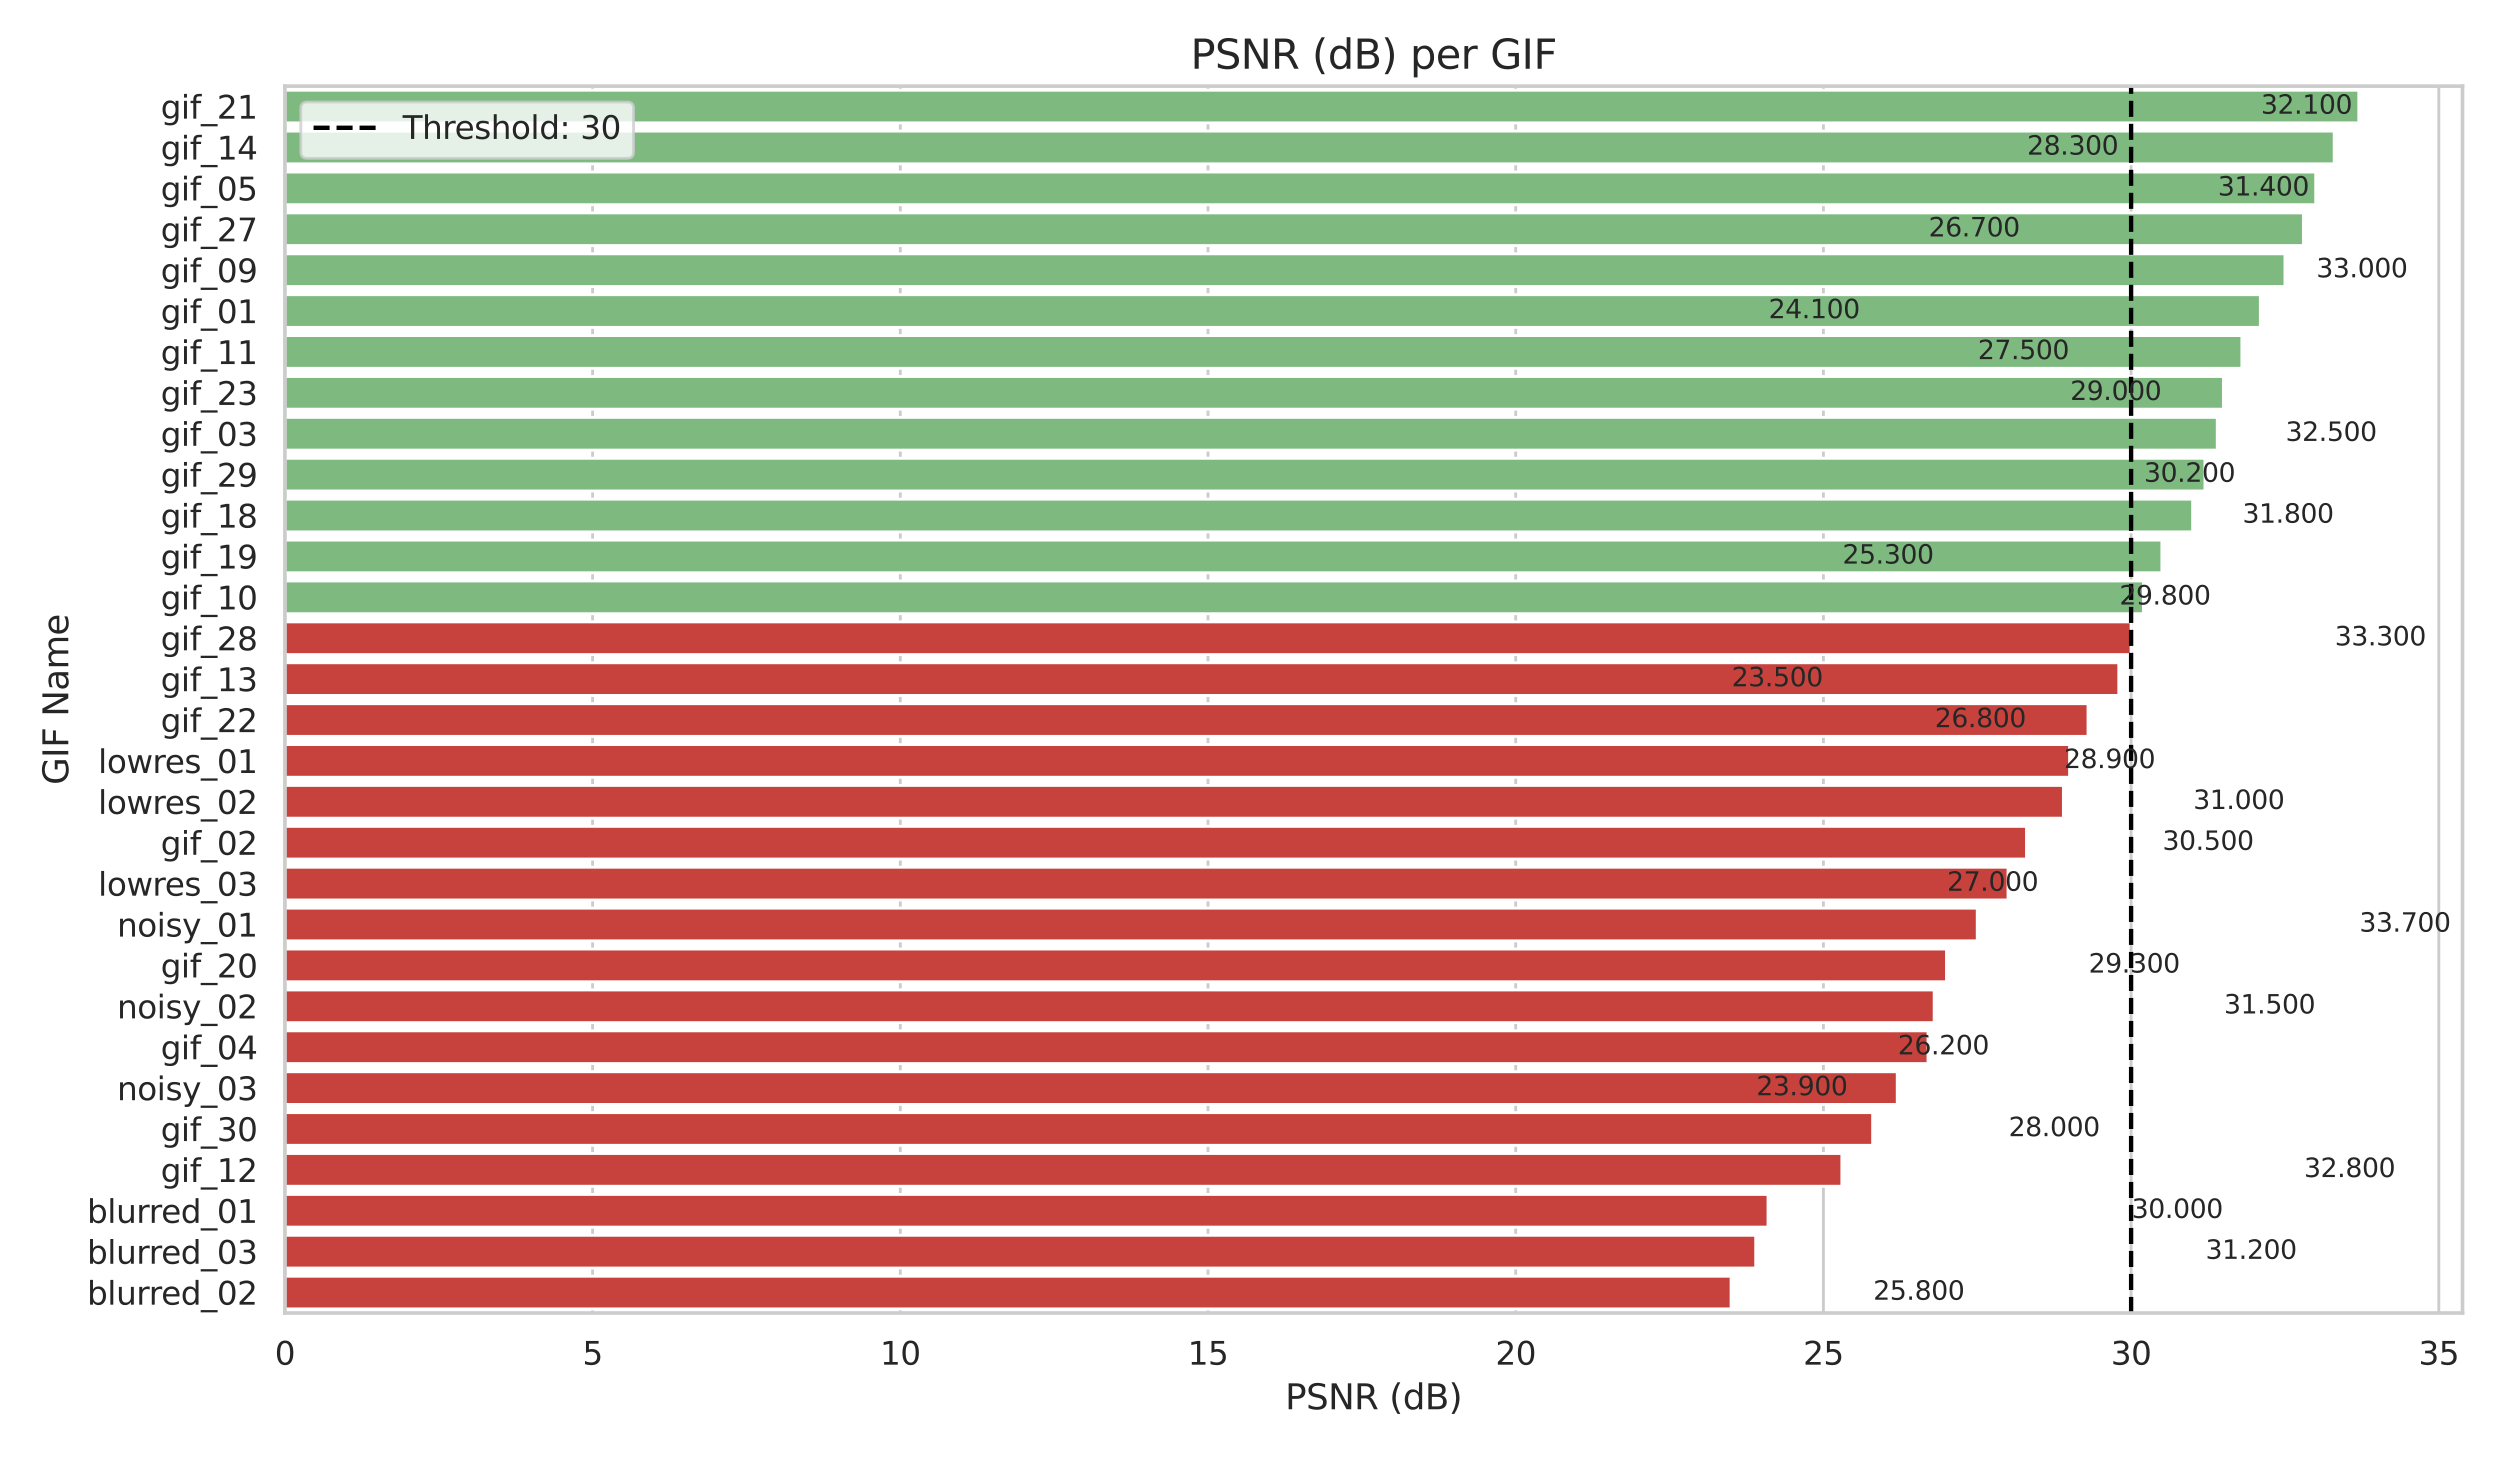 <?xml version="1.0" encoding="utf-8" standalone="no"?>
<!DOCTYPE svg PUBLIC "-//W3C//DTD SVG 1.1//EN"
  "http://www.w3.org/Graphics/SVG/1.1/DTD/svg11.dtd">
<svg xmlns:xlink="http://www.w3.org/1999/xlink" width="864pt" height="504pt" viewBox="0 0 864 504" xmlns="http://www.w3.org/2000/svg" version="1.1">
 <defs>
  <style type="text/css">*{stroke-linejoin: round; stroke-linecap: butt}</style>
 </defs>
 <g id="figure_1">
  <g id="patch_1">
   <path d="M 0 504 
L 864 504 
L 864 0 
L 0 0 
z
" style="fill: #ffffff"/>
  </g>
  <g id="axes_1">
   <g id="patch_2">
    <path d="M 98.46 453.78 
L 851.04 453.78 
L 851.04 29.76 
L 98.46 29.76 
z
" style="fill: #ffffff"/>
   </g>
   <g id="matplotlib.axis_1">
    <g id="xtick_1">
     <g id="line2d_1">
      <path d="M 98.46 453.78 
L 98.46 29.76 
" clip-path="url(#p8ac4b103e7)" style="fill: none; stroke: #cccccc; stroke-linecap: round"/>
     </g>
     <g id="text_1">
      <!-- 0 -->
      <g style="fill: #262626" transform="translate(94.961 471.638) scale(0.11 -0.11)">
       <defs>
        <path id="DejaVuSans-30" d="M 2034 4250 
Q 1547 4250 1301 3770 
Q 1056 3291 1056 2328 
Q 1056 1369 1301 889 
Q 1547 409 2034 409 
Q 2525 409 2770 889 
Q 3016 1369 3016 2328 
Q 3016 3291 2770 3770 
Q 2525 4250 2034 4250 
z
M 2034 4750 
Q 2819 4750 3233 4129 
Q 3647 3509 3647 2328 
Q 3647 1150 3233 529 
Q 2819 -91 2034 -91 
Q 1250 -91 836 529 
Q 422 1150 422 2328 
Q 422 3509 836 4129 
Q 1250 4750 2034 4750 
z
" transform="scale(0.016)"/>
       </defs>
       <use xlink:href="#DejaVuSans-30"/>
      </g>
     </g>
    </g>
    <g id="xtick_2">
     <g id="line2d_2">
      <path d="M 204.802 453.78 
L 204.802 29.76 
" clip-path="url(#p8ac4b103e7)" style="fill: none; stroke: #cccccc; stroke-linecap: round"/>
     </g>
     <g id="text_2">
      <!-- 5 -->
      <g style="fill: #262626" transform="translate(201.302 471.638) scale(0.11 -0.11)">
       <defs>
        <path id="DejaVuSans-35" d="M 691 4666 
L 3169 4666 
L 3169 4134 
L 1269 4134 
L 1269 2991 
Q 1406 3038 1543 3061 
Q 1681 3084 1819 3084 
Q 2600 3084 3056 2656 
Q 3513 2228 3513 1497 
Q 3513 744 3044 326 
Q 2575 -91 1722 -91 
Q 1428 -91 1123 -41 
Q 819 9 494 109 
L 494 744 
Q 775 591 1075 516 
Q 1375 441 1709 441 
Q 2250 441 2565 725 
Q 2881 1009 2881 1497 
Q 2881 1984 2565 2268 
Q 2250 2553 1709 2553 
Q 1456 2553 1204 2497 
Q 953 2441 691 2322 
L 691 4666 
z
" transform="scale(0.016)"/>
       </defs>
       <use xlink:href="#DejaVuSans-35"/>
      </g>
     </g>
    </g>
    <g id="xtick_3">
     <g id="line2d_3">
      <path d="M 311.143 453.78 
L 311.143 29.76 
" clip-path="url(#p8ac4b103e7)" style="fill: none; stroke: #cccccc; stroke-linecap: round"/>
     </g>
     <g id="text_3">
      <!-- 10 -->
      <g style="fill: #262626" transform="translate(304.145 471.638) scale(0.11 -0.11)">
       <defs>
        <path id="DejaVuSans-31" d="M 794 531 
L 1825 531 
L 1825 4091 
L 703 3866 
L 703 4441 
L 1819 4666 
L 2450 4666 
L 2450 531 
L 3481 531 
L 3481 0 
L 794 0 
L 794 531 
z
" transform="scale(0.016)"/>
       </defs>
       <use xlink:href="#DejaVuSans-31"/>
       <use xlink:href="#DejaVuSans-30" transform="translate(63.623 0)"/>
      </g>
     </g>
    </g>
    <g id="xtick_4">
     <g id="line2d_4">
      <path d="M 417.485 453.78 
L 417.485 29.76 
" clip-path="url(#p8ac4b103e7)" style="fill: none; stroke: #cccccc; stroke-linecap: round"/>
     </g>
     <g id="text_4">
      <!-- 15 -->
      <g style="fill: #262626" transform="translate(410.486 471.638) scale(0.11 -0.11)">
       <use xlink:href="#DejaVuSans-31"/>
       <use xlink:href="#DejaVuSans-35" transform="translate(63.623 0)"/>
      </g>
     </g>
    </g>
    <g id="xtick_5">
     <g id="line2d_5">
      <path d="M 523.827 453.78 
L 523.827 29.76 
" clip-path="url(#p8ac4b103e7)" style="fill: none; stroke: #cccccc; stroke-linecap: round"/>
     </g>
     <g id="text_5">
      <!-- 20 -->
      <g style="fill: #262626" transform="translate(516.828 471.638) scale(0.11 -0.11)">
       <defs>
        <path id="DejaVuSans-32" d="M 1228 531 
L 3431 531 
L 3431 0 
L 469 0 
L 469 531 
Q 828 903 1448 1529 
Q 2069 2156 2228 2338 
Q 2531 2678 2651 2914 
Q 2772 3150 2772 3378 
Q 2772 3750 2511 3984 
Q 2250 4219 1831 4219 
Q 1534 4219 1204 4116 
Q 875 4013 500 3803 
L 500 4441 
Q 881 4594 1212 4672 
Q 1544 4750 1819 4750 
Q 2544 4750 2975 4387 
Q 3406 4025 3406 3419 
Q 3406 3131 3298 2873 
Q 3191 2616 2906 2266 
Q 2828 2175 2409 1742 
Q 1991 1309 1228 531 
z
" transform="scale(0.016)"/>
       </defs>
       <use xlink:href="#DejaVuSans-32"/>
       <use xlink:href="#DejaVuSans-30" transform="translate(63.623 0)"/>
      </g>
     </g>
    </g>
    <g id="xtick_6">
     <g id="line2d_6">
      <path d="M 630.168 453.78 
L 630.168 29.76 
" clip-path="url(#p8ac4b103e7)" style="fill: none; stroke: #cccccc; stroke-linecap: round"/>
     </g>
     <g id="text_6">
      <!-- 25 -->
      <g style="fill: #262626" transform="translate(623.17 471.638) scale(0.11 -0.11)">
       <use xlink:href="#DejaVuSans-32"/>
       <use xlink:href="#DejaVuSans-35" transform="translate(63.623 0)"/>
      </g>
     </g>
    </g>
    <g id="xtick_7">
     <g id="line2d_7">
      <path d="M 736.51 453.78 
L 736.51 29.76 
" clip-path="url(#p8ac4b103e7)" style="fill: none; stroke: #cccccc; stroke-linecap: round"/>
     </g>
     <g id="text_7">
      <!-- 30 -->
      <g style="fill: #262626" transform="translate(729.511 471.638) scale(0.11 -0.11)">
       <defs>
        <path id="DejaVuSans-33" d="M 2597 2516 
Q 3050 2419 3304 2112 
Q 3559 1806 3559 1356 
Q 3559 666 3084 287 
Q 2609 -91 1734 -91 
Q 1441 -91 1130 -33 
Q 819 25 488 141 
L 488 750 
Q 750 597 1062 519 
Q 1375 441 1716 441 
Q 2309 441 2620 675 
Q 2931 909 2931 1356 
Q 2931 1769 2642 2001 
Q 2353 2234 1838 2234 
L 1294 2234 
L 1294 2753 
L 1863 2753 
Q 2328 2753 2575 2939 
Q 2822 3125 2822 3475 
Q 2822 3834 2567 4026 
Q 2313 4219 1838 4219 
Q 1578 4219 1281 4162 
Q 984 4106 628 3988 
L 628 4550 
Q 988 4650 1302 4700 
Q 1616 4750 1894 4750 
Q 2613 4750 3031 4423 
Q 3450 4097 3450 3541 
Q 3450 3153 3228 2886 
Q 3006 2619 2597 2516 
z
" transform="scale(0.016)"/>
       </defs>
       <use xlink:href="#DejaVuSans-33"/>
       <use xlink:href="#DejaVuSans-30" transform="translate(63.623 0)"/>
      </g>
     </g>
    </g>
    <g id="xtick_8">
     <g id="line2d_8">
      <path d="M 842.852 453.78 
L 842.852 29.76 
" clip-path="url(#p8ac4b103e7)" style="fill: none; stroke: #cccccc; stroke-linecap: round"/>
     </g>
     <g id="text_8">
      <!-- 35 -->
      <g style="fill: #262626" transform="translate(835.853 471.638) scale(0.11 -0.11)">
       <use xlink:href="#DejaVuSans-33"/>
       <use xlink:href="#DejaVuSans-35" transform="translate(63.623 0)"/>
      </g>
     </g>
    </g>
    <g id="text_9">
     <!-- PSNR (dB) -->
     <g style="fill: #262626" transform="translate(444.151 487.044) scale(0.12 -0.12)">
      <defs>
       <path id="DejaVuSans-50" d="M 1259 4147 
L 1259 2394 
L 2053 2394 
Q 2494 2394 2734 2622 
Q 2975 2850 2975 3272 
Q 2975 3691 2734 3919 
Q 2494 4147 2053 4147 
L 1259 4147 
z
M 628 4666 
L 2053 4666 
Q 2838 4666 3239 4311 
Q 3641 3956 3641 3272 
Q 3641 2581 3239 2228 
Q 2838 1875 2053 1875 
L 1259 1875 
L 1259 0 
L 628 0 
L 628 4666 
z
" transform="scale(0.016)"/>
       <path id="DejaVuSans-53" d="M 3425 4513 
L 3425 3897 
Q 3066 4069 2747 4153 
Q 2428 4238 2131 4238 
Q 1616 4238 1336 4038 
Q 1056 3838 1056 3469 
Q 1056 3159 1242 3001 
Q 1428 2844 1947 2747 
L 2328 2669 
Q 3034 2534 3370 2195 
Q 3706 1856 3706 1288 
Q 3706 609 3251 259 
Q 2797 -91 1919 -91 
Q 1588 -91 1214 -16 
Q 841 59 441 206 
L 441 856 
Q 825 641 1194 531 
Q 1563 422 1919 422 
Q 2459 422 2753 634 
Q 3047 847 3047 1241 
Q 3047 1584 2836 1778 
Q 2625 1972 2144 2069 
L 1759 2144 
Q 1053 2284 737 2584 
Q 422 2884 422 3419 
Q 422 4038 858 4394 
Q 1294 4750 2059 4750 
Q 2388 4750 2728 4690 
Q 3069 4631 3425 4513 
z
" transform="scale(0.016)"/>
       <path id="DejaVuSans-4e" d="M 628 4666 
L 1478 4666 
L 3547 763 
L 3547 4666 
L 4159 4666 
L 4159 0 
L 3309 0 
L 1241 3903 
L 1241 0 
L 628 0 
L 628 4666 
z
" transform="scale(0.016)"/>
       <path id="DejaVuSans-52" d="M 2841 2188 
Q 3044 2119 3236 1894 
Q 3428 1669 3622 1275 
L 4263 0 
L 3584 0 
L 2988 1197 
Q 2756 1666 2539 1819 
Q 2322 1972 1947 1972 
L 1259 1972 
L 1259 0 
L 628 0 
L 628 4666 
L 2053 4666 
Q 2853 4666 3247 4331 
Q 3641 3997 3641 3322 
Q 3641 2881 3436 2590 
Q 3231 2300 2841 2188 
z
M 1259 4147 
L 1259 2491 
L 2053 2491 
Q 2509 2491 2742 2702 
Q 2975 2913 2975 3322 
Q 2975 3731 2742 3939 
Q 2509 4147 2053 4147 
L 1259 4147 
z
" transform="scale(0.016)"/>
       <path id="DejaVuSans-20" transform="scale(0.016)"/>
       <path id="DejaVuSans-28" d="M 1984 4856 
Q 1566 4138 1362 3434 
Q 1159 2731 1159 2009 
Q 1159 1288 1364 580 
Q 1569 -128 1984 -844 
L 1484 -844 
Q 1016 -109 783 600 
Q 550 1309 550 2009 
Q 550 2706 781 3412 
Q 1013 4119 1484 4856 
L 1984 4856 
z
" transform="scale(0.016)"/>
       <path id="DejaVuSans-64" d="M 2906 2969 
L 2906 4863 
L 3481 4863 
L 3481 0 
L 2906 0 
L 2906 525 
Q 2725 213 2448 61 
Q 2172 -91 1784 -91 
Q 1150 -91 751 415 
Q 353 922 353 1747 
Q 353 2572 751 3078 
Q 1150 3584 1784 3584 
Q 2172 3584 2448 3432 
Q 2725 3281 2906 2969 
z
M 947 1747 
Q 947 1113 1208 752 
Q 1469 391 1925 391 
Q 2381 391 2643 752 
Q 2906 1113 2906 1747 
Q 2906 2381 2643 2742 
Q 2381 3103 1925 3103 
Q 1469 3103 1208 2742 
Q 947 2381 947 1747 
z
" transform="scale(0.016)"/>
       <path id="DejaVuSans-42" d="M 1259 2228 
L 1259 519 
L 2272 519 
Q 2781 519 3026 730 
Q 3272 941 3272 1375 
Q 3272 1813 3026 2020 
Q 2781 2228 2272 2228 
L 1259 2228 
z
M 1259 4147 
L 1259 2741 
L 2194 2741 
Q 2656 2741 2882 2914 
Q 3109 3088 3109 3444 
Q 3109 3797 2882 3972 
Q 2656 4147 2194 4147 
L 1259 4147 
z
M 628 4666 
L 2241 4666 
Q 2963 4666 3353 4366 
Q 3744 4066 3744 3513 
Q 3744 3084 3544 2831 
Q 3344 2578 2956 2516 
Q 3422 2416 3680 2098 
Q 3938 1781 3938 1306 
Q 3938 681 3513 340 
Q 3088 0 2303 0 
L 628 0 
L 628 4666 
z
" transform="scale(0.016)"/>
       <path id="DejaVuSans-29" d="M 513 4856 
L 1013 4856 
Q 1481 4119 1714 3412 
Q 1947 2706 1947 2009 
Q 1947 1309 1714 600 
Q 1481 -109 1013 -844 
L 513 -844 
Q 928 -128 1133 580 
Q 1338 1288 1338 2009 
Q 1338 2731 1133 3434 
Q 928 4138 513 4856 
z
" transform="scale(0.016)"/>
      </defs>
      <use xlink:href="#DejaVuSans-50"/>
      <use xlink:href="#DejaVuSans-53" transform="translate(60.303 0)"/>
      <use xlink:href="#DejaVuSans-4e" transform="translate(123.779 0)"/>
      <use xlink:href="#DejaVuSans-52" transform="translate(198.584 0)"/>
      <use xlink:href="#DejaVuSans-20" transform="translate(268.066 0)"/>
      <use xlink:href="#DejaVuSans-28" transform="translate(299.854 0)"/>
      <use xlink:href="#DejaVuSans-64" transform="translate(338.867 0)"/>
      <use xlink:href="#DejaVuSans-42" transform="translate(402.344 0)"/>
      <use xlink:href="#DejaVuSans-29" transform="translate(470.947 0)"/>
     </g>
    </g>
   </g>
   <g id="matplotlib.axis_2">
    <g id="ytick_1">
     <g id="text_10">
      <!-- gif_21 -->
      <g style="fill: #262626" transform="translate(55.551 41.006) scale(0.11 -0.11)">
       <defs>
        <path id="DejaVuSans-67" d="M 2906 1791 
Q 2906 2416 2648 2759 
Q 2391 3103 1925 3103 
Q 1463 3103 1205 2759 
Q 947 2416 947 1791 
Q 947 1169 1205 825 
Q 1463 481 1925 481 
Q 2391 481 2648 825 
Q 2906 1169 2906 1791 
z
M 3481 434 
Q 3481 -459 3084 -895 
Q 2688 -1331 1869 -1331 
Q 1566 -1331 1297 -1286 
Q 1028 -1241 775 -1147 
L 775 -588 
Q 1028 -725 1275 -790 
Q 1522 -856 1778 -856 
Q 2344 -856 2625 -561 
Q 2906 -266 2906 331 
L 2906 616 
Q 2728 306 2450 153 
Q 2172 0 1784 0 
Q 1141 0 747 490 
Q 353 981 353 1791 
Q 353 2603 747 3093 
Q 1141 3584 1784 3584 
Q 2172 3584 2450 3431 
Q 2728 3278 2906 2969 
L 2906 3500 
L 3481 3500 
L 3481 434 
z
" transform="scale(0.016)"/>
        <path id="DejaVuSans-69" d="M 603 3500 
L 1178 3500 
L 1178 0 
L 603 0 
L 603 3500 
z
M 603 4863 
L 1178 4863 
L 1178 4134 
L 603 4134 
L 603 4863 
z
" transform="scale(0.016)"/>
        <path id="DejaVuSans-66" d="M 2375 4863 
L 2375 4384 
L 1825 4384 
Q 1516 4384 1395 4259 
Q 1275 4134 1275 3809 
L 1275 3500 
L 2222 3500 
L 2222 3053 
L 1275 3053 
L 1275 0 
L 697 0 
L 697 3053 
L 147 3053 
L 147 3500 
L 697 3500 
L 697 3744 
Q 697 4328 969 4595 
Q 1241 4863 1831 4863 
L 2375 4863 
z
" transform="scale(0.016)"/>
        <path id="DejaVuSans-5f" d="M 3263 -1063 
L 3263 -1509 
L -63 -1509 
L -63 -1063 
L 3263 -1063 
z
" transform="scale(0.016)"/>
       </defs>
       <use xlink:href="#DejaVuSans-67"/>
       <use xlink:href="#DejaVuSans-69" transform="translate(63.477 0)"/>
       <use xlink:href="#DejaVuSans-66" transform="translate(91.26 0)"/>
       <use xlink:href="#DejaVuSans-5f" transform="translate(126.465 0)"/>
       <use xlink:href="#DejaVuSans-32" transform="translate(176.465 0)"/>
       <use xlink:href="#DejaVuSans-31" transform="translate(240.088 0)"/>
      </g>
     </g>
    </g>
    <g id="ytick_2">
     <g id="text_11">
      <!-- gif_14 -->
      <g style="fill: #262626" transform="translate(55.551 55.14) scale(0.11 -0.11)">
       <defs>
        <path id="DejaVuSans-34" d="M 2419 4116 
L 825 1625 
L 2419 1625 
L 2419 4116 
z
M 2253 4666 
L 3047 4666 
L 3047 1625 
L 3713 1625 
L 3713 1100 
L 3047 1100 
L 3047 0 
L 2419 0 
L 2419 1100 
L 313 1100 
L 313 1709 
L 2253 4666 
z
" transform="scale(0.016)"/>
       </defs>
       <use xlink:href="#DejaVuSans-67"/>
       <use xlink:href="#DejaVuSans-69" transform="translate(63.477 0)"/>
       <use xlink:href="#DejaVuSans-66" transform="translate(91.26 0)"/>
       <use xlink:href="#DejaVuSans-5f" transform="translate(126.465 0)"/>
       <use xlink:href="#DejaVuSans-31" transform="translate(176.465 0)"/>
       <use xlink:href="#DejaVuSans-34" transform="translate(240.088 0)"/>
      </g>
     </g>
    </g>
    <g id="ytick_3">
     <g id="text_12">
      <!-- gif_05 -->
      <g style="fill: #262626" transform="translate(55.551 69.274) scale(0.11 -0.11)">
       <use xlink:href="#DejaVuSans-67"/>
       <use xlink:href="#DejaVuSans-69" transform="translate(63.477 0)"/>
       <use xlink:href="#DejaVuSans-66" transform="translate(91.26 0)"/>
       <use xlink:href="#DejaVuSans-5f" transform="translate(126.465 0)"/>
       <use xlink:href="#DejaVuSans-30" transform="translate(176.465 0)"/>
       <use xlink:href="#DejaVuSans-35" transform="translate(240.088 0)"/>
      </g>
     </g>
    </g>
    <g id="ytick_4">
     <g id="text_13">
      <!-- gif_27 -->
      <g style="fill: #262626" transform="translate(55.551 83.408) scale(0.11 -0.11)">
       <defs>
        <path id="DejaVuSans-37" d="M 525 4666 
L 3525 4666 
L 3525 4397 
L 1831 0 
L 1172 0 
L 2766 4134 
L 525 4134 
L 525 4666 
z
" transform="scale(0.016)"/>
       </defs>
       <use xlink:href="#DejaVuSans-67"/>
       <use xlink:href="#DejaVuSans-69" transform="translate(63.477 0)"/>
       <use xlink:href="#DejaVuSans-66" transform="translate(91.26 0)"/>
       <use xlink:href="#DejaVuSans-5f" transform="translate(126.465 0)"/>
       <use xlink:href="#DejaVuSans-32" transform="translate(176.465 0)"/>
       <use xlink:href="#DejaVuSans-37" transform="translate(240.088 0)"/>
      </g>
     </g>
    </g>
    <g id="ytick_5">
     <g id="text_14">
      <!-- gif_09 -->
      <g style="fill: #262626" transform="translate(55.551 97.542) scale(0.11 -0.11)">
       <defs>
        <path id="DejaVuSans-39" d="M 703 97 
L 703 672 
Q 941 559 1184 500 
Q 1428 441 1663 441 
Q 2288 441 2617 861 
Q 2947 1281 2994 2138 
Q 2813 1869 2534 1725 
Q 2256 1581 1919 1581 
Q 1219 1581 811 2004 
Q 403 2428 403 3163 
Q 403 3881 828 4315 
Q 1253 4750 1959 4750 
Q 2769 4750 3195 4129 
Q 3622 3509 3622 2328 
Q 3622 1225 3098 567 
Q 2575 -91 1691 -91 
Q 1453 -91 1209 -44 
Q 966 3 703 97 
z
M 1959 2075 
Q 2384 2075 2632 2365 
Q 2881 2656 2881 3163 
Q 2881 3666 2632 3958 
Q 2384 4250 1959 4250 
Q 1534 4250 1286 3958 
Q 1038 3666 1038 3163 
Q 1038 2656 1286 2365 
Q 1534 2075 1959 2075 
z
" transform="scale(0.016)"/>
       </defs>
       <use xlink:href="#DejaVuSans-67"/>
       <use xlink:href="#DejaVuSans-69" transform="translate(63.477 0)"/>
       <use xlink:href="#DejaVuSans-66" transform="translate(91.26 0)"/>
       <use xlink:href="#DejaVuSans-5f" transform="translate(126.465 0)"/>
       <use xlink:href="#DejaVuSans-30" transform="translate(176.465 0)"/>
       <use xlink:href="#DejaVuSans-39" transform="translate(240.088 0)"/>
      </g>
     </g>
    </g>
    <g id="ytick_6">
     <g id="text_15">
      <!-- gif_01 -->
      <g style="fill: #262626" transform="translate(55.551 111.676) scale(0.11 -0.11)">
       <use xlink:href="#DejaVuSans-67"/>
       <use xlink:href="#DejaVuSans-69" transform="translate(63.477 0)"/>
       <use xlink:href="#DejaVuSans-66" transform="translate(91.26 0)"/>
       <use xlink:href="#DejaVuSans-5f" transform="translate(126.465 0)"/>
       <use xlink:href="#DejaVuSans-30" transform="translate(176.465 0)"/>
       <use xlink:href="#DejaVuSans-31" transform="translate(240.088 0)"/>
      </g>
     </g>
    </g>
    <g id="ytick_7">
     <g id="text_16">
      <!-- gif_11 -->
      <g style="fill: #262626" transform="translate(55.551 125.81) scale(0.11 -0.11)">
       <use xlink:href="#DejaVuSans-67"/>
       <use xlink:href="#DejaVuSans-69" transform="translate(63.477 0)"/>
       <use xlink:href="#DejaVuSans-66" transform="translate(91.26 0)"/>
       <use xlink:href="#DejaVuSans-5f" transform="translate(126.465 0)"/>
       <use xlink:href="#DejaVuSans-31" transform="translate(176.465 0)"/>
       <use xlink:href="#DejaVuSans-31" transform="translate(240.088 0)"/>
      </g>
     </g>
    </g>
    <g id="ytick_8">
     <g id="text_17">
      <!-- gif_23 -->
      <g style="fill: #262626" transform="translate(55.551 139.944) scale(0.11 -0.11)">
       <use xlink:href="#DejaVuSans-67"/>
       <use xlink:href="#DejaVuSans-69" transform="translate(63.477 0)"/>
       <use xlink:href="#DejaVuSans-66" transform="translate(91.26 0)"/>
       <use xlink:href="#DejaVuSans-5f" transform="translate(126.465 0)"/>
       <use xlink:href="#DejaVuSans-32" transform="translate(176.465 0)"/>
       <use xlink:href="#DejaVuSans-33" transform="translate(240.088 0)"/>
      </g>
     </g>
    </g>
    <g id="ytick_9">
     <g id="text_18">
      <!-- gif_03 -->
      <g style="fill: #262626" transform="translate(55.551 154.078) scale(0.11 -0.11)">
       <use xlink:href="#DejaVuSans-67"/>
       <use xlink:href="#DejaVuSans-69" transform="translate(63.477 0)"/>
       <use xlink:href="#DejaVuSans-66" transform="translate(91.26 0)"/>
       <use xlink:href="#DejaVuSans-5f" transform="translate(126.465 0)"/>
       <use xlink:href="#DejaVuSans-30" transform="translate(176.465 0)"/>
       <use xlink:href="#DejaVuSans-33" transform="translate(240.088 0)"/>
      </g>
     </g>
    </g>
    <g id="ytick_10">
     <g id="text_19">
      <!-- gif_29 -->
      <g style="fill: #262626" transform="translate(55.551 168.212) scale(0.11 -0.11)">
       <use xlink:href="#DejaVuSans-67"/>
       <use xlink:href="#DejaVuSans-69" transform="translate(63.477 0)"/>
       <use xlink:href="#DejaVuSans-66" transform="translate(91.26 0)"/>
       <use xlink:href="#DejaVuSans-5f" transform="translate(126.465 0)"/>
       <use xlink:href="#DejaVuSans-32" transform="translate(176.465 0)"/>
       <use xlink:href="#DejaVuSans-39" transform="translate(240.088 0)"/>
      </g>
     </g>
    </g>
    <g id="ytick_11">
     <g id="text_20">
      <!-- gif_18 -->
      <g style="fill: #262626" transform="translate(55.551 182.346) scale(0.11 -0.11)">
       <defs>
        <path id="DejaVuSans-38" d="M 2034 2216 
Q 1584 2216 1326 1975 
Q 1069 1734 1069 1313 
Q 1069 891 1326 650 
Q 1584 409 2034 409 
Q 2484 409 2743 651 
Q 3003 894 3003 1313 
Q 3003 1734 2745 1975 
Q 2488 2216 2034 2216 
z
M 1403 2484 
Q 997 2584 770 2862 
Q 544 3141 544 3541 
Q 544 4100 942 4425 
Q 1341 4750 2034 4750 
Q 2731 4750 3128 4425 
Q 3525 4100 3525 3541 
Q 3525 3141 3298 2862 
Q 3072 2584 2669 2484 
Q 3125 2378 3379 2068 
Q 3634 1759 3634 1313 
Q 3634 634 3220 271 
Q 2806 -91 2034 -91 
Q 1263 -91 848 271 
Q 434 634 434 1313 
Q 434 1759 690 2068 
Q 947 2378 1403 2484 
z
M 1172 3481 
Q 1172 3119 1398 2916 
Q 1625 2713 2034 2713 
Q 2441 2713 2670 2916 
Q 2900 3119 2900 3481 
Q 2900 3844 2670 4047 
Q 2441 4250 2034 4250 
Q 1625 4250 1398 4047 
Q 1172 3844 1172 3481 
z
" transform="scale(0.016)"/>
       </defs>
       <use xlink:href="#DejaVuSans-67"/>
       <use xlink:href="#DejaVuSans-69" transform="translate(63.477 0)"/>
       <use xlink:href="#DejaVuSans-66" transform="translate(91.26 0)"/>
       <use xlink:href="#DejaVuSans-5f" transform="translate(126.465 0)"/>
       <use xlink:href="#DejaVuSans-31" transform="translate(176.465 0)"/>
       <use xlink:href="#DejaVuSans-38" transform="translate(240.088 0)"/>
      </g>
     </g>
    </g>
    <g id="ytick_12">
     <g id="text_21">
      <!-- gif_19 -->
      <g style="fill: #262626" transform="translate(55.551 196.48) scale(0.11 -0.11)">
       <use xlink:href="#DejaVuSans-67"/>
       <use xlink:href="#DejaVuSans-69" transform="translate(63.477 0)"/>
       <use xlink:href="#DejaVuSans-66" transform="translate(91.26 0)"/>
       <use xlink:href="#DejaVuSans-5f" transform="translate(126.465 0)"/>
       <use xlink:href="#DejaVuSans-31" transform="translate(176.465 0)"/>
       <use xlink:href="#DejaVuSans-39" transform="translate(240.088 0)"/>
      </g>
     </g>
    </g>
    <g id="ytick_13">
     <g id="text_22">
      <!-- gif_10 -->
      <g style="fill: #262626" transform="translate(55.551 210.614) scale(0.11 -0.11)">
       <use xlink:href="#DejaVuSans-67"/>
       <use xlink:href="#DejaVuSans-69" transform="translate(63.477 0)"/>
       <use xlink:href="#DejaVuSans-66" transform="translate(91.26 0)"/>
       <use xlink:href="#DejaVuSans-5f" transform="translate(126.465 0)"/>
       <use xlink:href="#DejaVuSans-31" transform="translate(176.465 0)"/>
       <use xlink:href="#DejaVuSans-30" transform="translate(240.088 0)"/>
      </g>
     </g>
    </g>
    <g id="ytick_14">
     <g id="text_23">
      <!-- gif_28 -->
      <g style="fill: #262626" transform="translate(55.551 224.748) scale(0.11 -0.11)">
       <use xlink:href="#DejaVuSans-67"/>
       <use xlink:href="#DejaVuSans-69" transform="translate(63.477 0)"/>
       <use xlink:href="#DejaVuSans-66" transform="translate(91.26 0)"/>
       <use xlink:href="#DejaVuSans-5f" transform="translate(126.465 0)"/>
       <use xlink:href="#DejaVuSans-32" transform="translate(176.465 0)"/>
       <use xlink:href="#DejaVuSans-38" transform="translate(240.088 0)"/>
      </g>
     </g>
    </g>
    <g id="ytick_15">
     <g id="text_24">
      <!-- gif_13 -->
      <g style="fill: #262626" transform="translate(55.551 238.882) scale(0.11 -0.11)">
       <use xlink:href="#DejaVuSans-67"/>
       <use xlink:href="#DejaVuSans-69" transform="translate(63.477 0)"/>
       <use xlink:href="#DejaVuSans-66" transform="translate(91.26 0)"/>
       <use xlink:href="#DejaVuSans-5f" transform="translate(126.465 0)"/>
       <use xlink:href="#DejaVuSans-31" transform="translate(176.465 0)"/>
       <use xlink:href="#DejaVuSans-33" transform="translate(240.088 0)"/>
      </g>
     </g>
    </g>
    <g id="ytick_16">
     <g id="text_25">
      <!-- gif_22 -->
      <g style="fill: #262626" transform="translate(55.551 253.016) scale(0.11 -0.11)">
       <use xlink:href="#DejaVuSans-67"/>
       <use xlink:href="#DejaVuSans-69" transform="translate(63.477 0)"/>
       <use xlink:href="#DejaVuSans-66" transform="translate(91.26 0)"/>
       <use xlink:href="#DejaVuSans-5f" transform="translate(126.465 0)"/>
       <use xlink:href="#DejaVuSans-32" transform="translate(176.465 0)"/>
       <use xlink:href="#DejaVuSans-32" transform="translate(240.088 0)"/>
      </g>
     </g>
    </g>
    <g id="ytick_17">
     <g id="text_26">
      <!-- lowres_01 -->
      <g style="fill: #262626" transform="translate(33.907 267.15) scale(0.11 -0.11)">
       <defs>
        <path id="DejaVuSans-6c" d="M 603 4863 
L 1178 4863 
L 1178 0 
L 603 0 
L 603 4863 
z
" transform="scale(0.016)"/>
        <path id="DejaVuSans-6f" d="M 1959 3097 
Q 1497 3097 1228 2736 
Q 959 2375 959 1747 
Q 959 1119 1226 758 
Q 1494 397 1959 397 
Q 2419 397 2687 759 
Q 2956 1122 2956 1747 
Q 2956 2369 2687 2733 
Q 2419 3097 1959 3097 
z
M 1959 3584 
Q 2709 3584 3137 3096 
Q 3566 2609 3566 1747 
Q 3566 888 3137 398 
Q 2709 -91 1959 -91 
Q 1206 -91 779 398 
Q 353 888 353 1747 
Q 353 2609 779 3096 
Q 1206 3584 1959 3584 
z
" transform="scale(0.016)"/>
        <path id="DejaVuSans-77" d="M 269 3500 
L 844 3500 
L 1563 769 
L 2278 3500 
L 2956 3500 
L 3675 769 
L 4391 3500 
L 4966 3500 
L 4050 0 
L 3372 0 
L 2619 2869 
L 1863 0 
L 1184 0 
L 269 3500 
z
" transform="scale(0.016)"/>
        <path id="DejaVuSans-72" d="M 2631 2963 
Q 2534 3019 2420 3045 
Q 2306 3072 2169 3072 
Q 1681 3072 1420 2755 
Q 1159 2438 1159 1844 
L 1159 0 
L 581 0 
L 581 3500 
L 1159 3500 
L 1159 2956 
Q 1341 3275 1631 3429 
Q 1922 3584 2338 3584 
Q 2397 3584 2469 3576 
Q 2541 3569 2628 3553 
L 2631 2963 
z
" transform="scale(0.016)"/>
        <path id="DejaVuSans-65" d="M 3597 1894 
L 3597 1613 
L 953 1613 
Q 991 1019 1311 708 
Q 1631 397 2203 397 
Q 2534 397 2845 478 
Q 3156 559 3463 722 
L 3463 178 
Q 3153 47 2828 -22 
Q 2503 -91 2169 -91 
Q 1331 -91 842 396 
Q 353 884 353 1716 
Q 353 2575 817 3079 
Q 1281 3584 2069 3584 
Q 2775 3584 3186 3129 
Q 3597 2675 3597 1894 
z
M 3022 2063 
Q 3016 2534 2758 2815 
Q 2500 3097 2075 3097 
Q 1594 3097 1305 2825 
Q 1016 2553 972 2059 
L 3022 2063 
z
" transform="scale(0.016)"/>
        <path id="DejaVuSans-73" d="M 2834 3397 
L 2834 2853 
Q 2591 2978 2328 3040 
Q 2066 3103 1784 3103 
Q 1356 3103 1142 2972 
Q 928 2841 928 2578 
Q 928 2378 1081 2264 
Q 1234 2150 1697 2047 
L 1894 2003 
Q 2506 1872 2764 1633 
Q 3022 1394 3022 966 
Q 3022 478 2636 193 
Q 2250 -91 1575 -91 
Q 1294 -91 989 -36 
Q 684 19 347 128 
L 347 722 
Q 666 556 975 473 
Q 1284 391 1588 391 
Q 1994 391 2212 530 
Q 2431 669 2431 922 
Q 2431 1156 2273 1281 
Q 2116 1406 1581 1522 
L 1381 1569 
Q 847 1681 609 1914 
Q 372 2147 372 2553 
Q 372 3047 722 3315 
Q 1072 3584 1716 3584 
Q 2034 3584 2315 3537 
Q 2597 3491 2834 3397 
z
" transform="scale(0.016)"/>
       </defs>
       <use xlink:href="#DejaVuSans-6c"/>
       <use xlink:href="#DejaVuSans-6f" transform="translate(27.783 0)"/>
       <use xlink:href="#DejaVuSans-77" transform="translate(88.965 0)"/>
       <use xlink:href="#DejaVuSans-72" transform="translate(170.752 0)"/>
       <use xlink:href="#DejaVuSans-65" transform="translate(209.615 0)"/>
       <use xlink:href="#DejaVuSans-73" transform="translate(271.139 0)"/>
       <use xlink:href="#DejaVuSans-5f" transform="translate(323.238 0)"/>
       <use xlink:href="#DejaVuSans-30" transform="translate(373.238 0)"/>
       <use xlink:href="#DejaVuSans-31" transform="translate(436.861 0)"/>
      </g>
     </g>
    </g>
    <g id="ytick_18">
     <g id="text_27">
      <!-- lowres_02 -->
      <g style="fill: #262626" transform="translate(33.907 281.284) scale(0.11 -0.11)">
       <use xlink:href="#DejaVuSans-6c"/>
       <use xlink:href="#DejaVuSans-6f" transform="translate(27.783 0)"/>
       <use xlink:href="#DejaVuSans-77" transform="translate(88.965 0)"/>
       <use xlink:href="#DejaVuSans-72" transform="translate(170.752 0)"/>
       <use xlink:href="#DejaVuSans-65" transform="translate(209.615 0)"/>
       <use xlink:href="#DejaVuSans-73" transform="translate(271.139 0)"/>
       <use xlink:href="#DejaVuSans-5f" transform="translate(323.238 0)"/>
       <use xlink:href="#DejaVuSans-30" transform="translate(373.238 0)"/>
       <use xlink:href="#DejaVuSans-32" transform="translate(436.861 0)"/>
      </g>
     </g>
    </g>
    <g id="ytick_19">
     <g id="text_28">
      <!-- gif_02 -->
      <g style="fill: #262626" transform="translate(55.551 295.418) scale(0.11 -0.11)">
       <use xlink:href="#DejaVuSans-67"/>
       <use xlink:href="#DejaVuSans-69" transform="translate(63.477 0)"/>
       <use xlink:href="#DejaVuSans-66" transform="translate(91.26 0)"/>
       <use xlink:href="#DejaVuSans-5f" transform="translate(126.465 0)"/>
       <use xlink:href="#DejaVuSans-30" transform="translate(176.465 0)"/>
       <use xlink:href="#DejaVuSans-32" transform="translate(240.088 0)"/>
      </g>
     </g>
    </g>
    <g id="ytick_20">
     <g id="text_29">
      <!-- lowres_03 -->
      <g style="fill: #262626" transform="translate(33.907 309.552) scale(0.11 -0.11)">
       <use xlink:href="#DejaVuSans-6c"/>
       <use xlink:href="#DejaVuSans-6f" transform="translate(27.783 0)"/>
       <use xlink:href="#DejaVuSans-77" transform="translate(88.965 0)"/>
       <use xlink:href="#DejaVuSans-72" transform="translate(170.752 0)"/>
       <use xlink:href="#DejaVuSans-65" transform="translate(209.615 0)"/>
       <use xlink:href="#DejaVuSans-73" transform="translate(271.139 0)"/>
       <use xlink:href="#DejaVuSans-5f" transform="translate(323.238 0)"/>
       <use xlink:href="#DejaVuSans-30" transform="translate(373.238 0)"/>
       <use xlink:href="#DejaVuSans-33" transform="translate(436.861 0)"/>
      </g>
     </g>
    </g>
    <g id="ytick_21">
     <g id="text_30">
      <!-- noisy_01 -->
      <g style="fill: #262626" transform="translate(40.464 323.686) scale(0.11 -0.11)">
       <defs>
        <path id="DejaVuSans-6e" d="M 3513 2113 
L 3513 0 
L 2938 0 
L 2938 2094 
Q 2938 2591 2744 2837 
Q 2550 3084 2163 3084 
Q 1697 3084 1428 2787 
Q 1159 2491 1159 1978 
L 1159 0 
L 581 0 
L 581 3500 
L 1159 3500 
L 1159 2956 
Q 1366 3272 1645 3428 
Q 1925 3584 2291 3584 
Q 2894 3584 3203 3211 
Q 3513 2838 3513 2113 
z
" transform="scale(0.016)"/>
        <path id="DejaVuSans-79" d="M 2059 -325 
Q 1816 -950 1584 -1140 
Q 1353 -1331 966 -1331 
L 506 -1331 
L 506 -850 
L 844 -850 
Q 1081 -850 1212 -737 
Q 1344 -625 1503 -206 
L 1606 56 
L 191 3500 
L 800 3500 
L 1894 763 
L 2988 3500 
L 3597 3500 
L 2059 -325 
z
" transform="scale(0.016)"/>
       </defs>
       <use xlink:href="#DejaVuSans-6e"/>
       <use xlink:href="#DejaVuSans-6f" transform="translate(63.379 0)"/>
       <use xlink:href="#DejaVuSans-69" transform="translate(124.561 0)"/>
       <use xlink:href="#DejaVuSans-73" transform="translate(152.344 0)"/>
       <use xlink:href="#DejaVuSans-79" transform="translate(204.443 0)"/>
       <use xlink:href="#DejaVuSans-5f" transform="translate(263.623 0)"/>
       <use xlink:href="#DejaVuSans-30" transform="translate(313.623 0)"/>
       <use xlink:href="#DejaVuSans-31" transform="translate(377.246 0)"/>
      </g>
     </g>
    </g>
    <g id="ytick_22">
     <g id="text_31">
      <!-- gif_20 -->
      <g style="fill: #262626" transform="translate(55.551 337.82) scale(0.11 -0.11)">
       <use xlink:href="#DejaVuSans-67"/>
       <use xlink:href="#DejaVuSans-69" transform="translate(63.477 0)"/>
       <use xlink:href="#DejaVuSans-66" transform="translate(91.26 0)"/>
       <use xlink:href="#DejaVuSans-5f" transform="translate(126.465 0)"/>
       <use xlink:href="#DejaVuSans-32" transform="translate(176.465 0)"/>
       <use xlink:href="#DejaVuSans-30" transform="translate(240.088 0)"/>
      </g>
     </g>
    </g>
    <g id="ytick_23">
     <g id="text_32">
      <!-- noisy_02 -->
      <g style="fill: #262626" transform="translate(40.464 351.954) scale(0.11 -0.11)">
       <use xlink:href="#DejaVuSans-6e"/>
       <use xlink:href="#DejaVuSans-6f" transform="translate(63.379 0)"/>
       <use xlink:href="#DejaVuSans-69" transform="translate(124.561 0)"/>
       <use xlink:href="#DejaVuSans-73" transform="translate(152.344 0)"/>
       <use xlink:href="#DejaVuSans-79" transform="translate(204.443 0)"/>
       <use xlink:href="#DejaVuSans-5f" transform="translate(263.623 0)"/>
       <use xlink:href="#DejaVuSans-30" transform="translate(313.623 0)"/>
       <use xlink:href="#DejaVuSans-32" transform="translate(377.246 0)"/>
      </g>
     </g>
    </g>
    <g id="ytick_24">
     <g id="text_33">
      <!-- gif_04 -->
      <g style="fill: #262626" transform="translate(55.551 366.088) scale(0.11 -0.11)">
       <use xlink:href="#DejaVuSans-67"/>
       <use xlink:href="#DejaVuSans-69" transform="translate(63.477 0)"/>
       <use xlink:href="#DejaVuSans-66" transform="translate(91.26 0)"/>
       <use xlink:href="#DejaVuSans-5f" transform="translate(126.465 0)"/>
       <use xlink:href="#DejaVuSans-30" transform="translate(176.465 0)"/>
       <use xlink:href="#DejaVuSans-34" transform="translate(240.088 0)"/>
      </g>
     </g>
    </g>
    <g id="ytick_25">
     <g id="text_34">
      <!-- noisy_03 -->
      <g style="fill: #262626" transform="translate(40.464 380.222) scale(0.11 -0.11)">
       <use xlink:href="#DejaVuSans-6e"/>
       <use xlink:href="#DejaVuSans-6f" transform="translate(63.379 0)"/>
       <use xlink:href="#DejaVuSans-69" transform="translate(124.561 0)"/>
       <use xlink:href="#DejaVuSans-73" transform="translate(152.344 0)"/>
       <use xlink:href="#DejaVuSans-79" transform="translate(204.443 0)"/>
       <use xlink:href="#DejaVuSans-5f" transform="translate(263.623 0)"/>
       <use xlink:href="#DejaVuSans-30" transform="translate(313.623 0)"/>
       <use xlink:href="#DejaVuSans-33" transform="translate(377.246 0)"/>
      </g>
     </g>
    </g>
    <g id="ytick_26">
     <g id="text_35">
      <!-- gif_30 -->
      <g style="fill: #262626" transform="translate(55.551 394.356) scale(0.11 -0.11)">
       <use xlink:href="#DejaVuSans-67"/>
       <use xlink:href="#DejaVuSans-69" transform="translate(63.477 0)"/>
       <use xlink:href="#DejaVuSans-66" transform="translate(91.26 0)"/>
       <use xlink:href="#DejaVuSans-5f" transform="translate(126.465 0)"/>
       <use xlink:href="#DejaVuSans-33" transform="translate(176.465 0)"/>
       <use xlink:href="#DejaVuSans-30" transform="translate(240.088 0)"/>
      </g>
     </g>
    </g>
    <g id="ytick_27">
     <g id="text_36">
      <!-- gif_12 -->
      <g style="fill: #262626" transform="translate(55.551 408.49) scale(0.11 -0.11)">
       <use xlink:href="#DejaVuSans-67"/>
       <use xlink:href="#DejaVuSans-69" transform="translate(63.477 0)"/>
       <use xlink:href="#DejaVuSans-66" transform="translate(91.26 0)"/>
       <use xlink:href="#DejaVuSans-5f" transform="translate(126.465 0)"/>
       <use xlink:href="#DejaVuSans-31" transform="translate(176.465 0)"/>
       <use xlink:href="#DejaVuSans-32" transform="translate(240.088 0)"/>
      </g>
     </g>
    </g>
    <g id="ytick_28">
     <g id="text_37">
      <!-- blurred_01 -->
      <g style="fill: #262626" transform="translate(30.096 422.624) scale(0.11 -0.11)">
       <defs>
        <path id="DejaVuSans-62" d="M 3116 1747 
Q 3116 2381 2855 2742 
Q 2594 3103 2138 3103 
Q 1681 3103 1420 2742 
Q 1159 2381 1159 1747 
Q 1159 1113 1420 752 
Q 1681 391 2138 391 
Q 2594 391 2855 752 
Q 3116 1113 3116 1747 
z
M 1159 2969 
Q 1341 3281 1617 3432 
Q 1894 3584 2278 3584 
Q 2916 3584 3314 3078 
Q 3713 2572 3713 1747 
Q 3713 922 3314 415 
Q 2916 -91 2278 -91 
Q 1894 -91 1617 61 
Q 1341 213 1159 525 
L 1159 0 
L 581 0 
L 581 4863 
L 1159 4863 
L 1159 2969 
z
" transform="scale(0.016)"/>
        <path id="DejaVuSans-75" d="M 544 1381 
L 544 3500 
L 1119 3500 
L 1119 1403 
Q 1119 906 1312 657 
Q 1506 409 1894 409 
Q 2359 409 2629 706 
Q 2900 1003 2900 1516 
L 2900 3500 
L 3475 3500 
L 3475 0 
L 2900 0 
L 2900 538 
Q 2691 219 2414 64 
Q 2138 -91 1772 -91 
Q 1169 -91 856 284 
Q 544 659 544 1381 
z
M 1991 3584 
L 1991 3584 
z
" transform="scale(0.016)"/>
       </defs>
       <use xlink:href="#DejaVuSans-62"/>
       <use xlink:href="#DejaVuSans-6c" transform="translate(63.477 0)"/>
       <use xlink:href="#DejaVuSans-75" transform="translate(91.26 0)"/>
       <use xlink:href="#DejaVuSans-72" transform="translate(154.639 0)"/>
       <use xlink:href="#DejaVuSans-72" transform="translate(194.002 0)"/>
       <use xlink:href="#DejaVuSans-65" transform="translate(232.865 0)"/>
       <use xlink:href="#DejaVuSans-64" transform="translate(294.389 0)"/>
       <use xlink:href="#DejaVuSans-5f" transform="translate(357.865 0)"/>
       <use xlink:href="#DejaVuSans-30" transform="translate(407.865 0)"/>
       <use xlink:href="#DejaVuSans-31" transform="translate(471.488 0)"/>
      </g>
     </g>
    </g>
    <g id="ytick_29">
     <g id="text_38">
      <!-- blurred_03 -->
      <g style="fill: #262626" transform="translate(30.096 436.758) scale(0.11 -0.11)">
       <use xlink:href="#DejaVuSans-62"/>
       <use xlink:href="#DejaVuSans-6c" transform="translate(63.477 0)"/>
       <use xlink:href="#DejaVuSans-75" transform="translate(91.26 0)"/>
       <use xlink:href="#DejaVuSans-72" transform="translate(154.639 0)"/>
       <use xlink:href="#DejaVuSans-72" transform="translate(194.002 0)"/>
       <use xlink:href="#DejaVuSans-65" transform="translate(232.865 0)"/>
       <use xlink:href="#DejaVuSans-64" transform="translate(294.389 0)"/>
       <use xlink:href="#DejaVuSans-5f" transform="translate(357.865 0)"/>
       <use xlink:href="#DejaVuSans-30" transform="translate(407.865 0)"/>
       <use xlink:href="#DejaVuSans-33" transform="translate(471.488 0)"/>
      </g>
     </g>
    </g>
    <g id="ytick_30">
     <g id="text_39">
      <!-- blurred_02 -->
      <g style="fill: #262626" transform="translate(30.096 450.892) scale(0.11 -0.11)">
       <use xlink:href="#DejaVuSans-62"/>
       <use xlink:href="#DejaVuSans-6c" transform="translate(63.477 0)"/>
       <use xlink:href="#DejaVuSans-75" transform="translate(91.26 0)"/>
       <use xlink:href="#DejaVuSans-72" transform="translate(154.639 0)"/>
       <use xlink:href="#DejaVuSans-72" transform="translate(194.002 0)"/>
       <use xlink:href="#DejaVuSans-65" transform="translate(232.865 0)"/>
       <use xlink:href="#DejaVuSans-64" transform="translate(294.389 0)"/>
       <use xlink:href="#DejaVuSans-5f" transform="translate(357.865 0)"/>
       <use xlink:href="#DejaVuSans-30" transform="translate(407.865 0)"/>
       <use xlink:href="#DejaVuSans-32" transform="translate(471.488 0)"/>
      </g>
     </g>
    </g>
    <g id="text_40">
     <!-- GIF Name -->
     <g style="fill: #262626" transform="translate(23.601 271.249) rotate(-90) scale(0.12 -0.12)">
      <defs>
       <path id="DejaVuSans-47" d="M 3809 666 
L 3809 1919 
L 2778 1919 
L 2778 2438 
L 4434 2438 
L 4434 434 
Q 4069 175 3628 42 
Q 3188 -91 2688 -91 
Q 1594 -91 976 548 
Q 359 1188 359 2328 
Q 359 3472 976 4111 
Q 1594 4750 2688 4750 
Q 3144 4750 3555 4637 
Q 3966 4525 4313 4306 
L 4313 3634 
Q 3963 3931 3569 4081 
Q 3175 4231 2741 4231 
Q 1884 4231 1454 3753 
Q 1025 3275 1025 2328 
Q 1025 1384 1454 906 
Q 1884 428 2741 428 
Q 3075 428 3337 486 
Q 3600 544 3809 666 
z
" transform="scale(0.016)"/>
       <path id="DejaVuSans-49" d="M 628 4666 
L 1259 4666 
L 1259 0 
L 628 0 
L 628 4666 
z
" transform="scale(0.016)"/>
       <path id="DejaVuSans-46" d="M 628 4666 
L 3309 4666 
L 3309 4134 
L 1259 4134 
L 1259 2759 
L 3109 2759 
L 3109 2228 
L 1259 2228 
L 1259 0 
L 628 0 
L 628 4666 
z
" transform="scale(0.016)"/>
       <path id="DejaVuSans-61" d="M 2194 1759 
Q 1497 1759 1228 1600 
Q 959 1441 959 1056 
Q 959 750 1161 570 
Q 1363 391 1709 391 
Q 2188 391 2477 730 
Q 2766 1069 2766 1631 
L 2766 1759 
L 2194 1759 
z
M 3341 1997 
L 3341 0 
L 2766 0 
L 2766 531 
Q 2569 213 2275 61 
Q 1981 -91 1556 -91 
Q 1019 -91 701 211 
Q 384 513 384 1019 
Q 384 1609 779 1909 
Q 1175 2209 1959 2209 
L 2766 2209 
L 2766 2266 
Q 2766 2663 2505 2880 
Q 2244 3097 1772 3097 
Q 1472 3097 1187 3025 
Q 903 2953 641 2809 
L 641 3341 
Q 956 3463 1253 3523 
Q 1550 3584 1831 3584 
Q 2591 3584 2966 3190 
Q 3341 2797 3341 1997 
z
" transform="scale(0.016)"/>
       <path id="DejaVuSans-6d" d="M 3328 2828 
Q 3544 3216 3844 3400 
Q 4144 3584 4550 3584 
Q 5097 3584 5394 3201 
Q 5691 2819 5691 2113 
L 5691 0 
L 5113 0 
L 5113 2094 
Q 5113 2597 4934 2840 
Q 4756 3084 4391 3084 
Q 3944 3084 3684 2787 
Q 3425 2491 3425 1978 
L 3425 0 
L 2847 0 
L 2847 2094 
Q 2847 2600 2669 2842 
Q 2491 3084 2119 3084 
Q 1678 3084 1418 2786 
Q 1159 2488 1159 1978 
L 1159 0 
L 581 0 
L 581 3500 
L 1159 3500 
L 1159 2956 
Q 1356 3278 1631 3431 
Q 1906 3584 2284 3584 
Q 2666 3584 2933 3390 
Q 3200 3197 3328 2828 
z
" transform="scale(0.016)"/>
      </defs>
      <use xlink:href="#DejaVuSans-47"/>
      <use xlink:href="#DejaVuSans-49" transform="translate(77.49 0)"/>
      <use xlink:href="#DejaVuSans-46" transform="translate(106.982 0)"/>
      <use xlink:href="#DejaVuSans-20" transform="translate(164.502 0)"/>
      <use xlink:href="#DejaVuSans-4e" transform="translate(196.289 0)"/>
      <use xlink:href="#DejaVuSans-61" transform="translate(271.094 0)"/>
      <use xlink:href="#DejaVuSans-6d" transform="translate(332.373 0)"/>
      <use xlink:href="#DejaVuSans-65" transform="translate(429.785 0)"/>
     </g>
    </g>
   </g>
   <g id="patch_3">
    <path d="M 98.46 31.173 
L 815.203 31.173 
L 815.203 42.481 
L 98.46 42.481 
z
" clip-path="url(#p8ac4b103e7)" style="fill: #7eba80; stroke: #ffffff; stroke-linejoin: miter"/>
   </g>
   <g id="patch_4">
    <path d="M 98.46 45.307 
L 806.696 45.307 
L 806.696 56.615 
L 98.46 56.615 
z
" clip-path="url(#p8ac4b103e7)" style="fill: #7eba80; stroke: #ffffff; stroke-linejoin: miter"/>
   </g>
   <g id="patch_5">
    <path d="M 98.46 59.441 
L 800.315 59.441 
L 800.315 70.749 
L 98.46 70.749 
z
" clip-path="url(#p8ac4b103e7)" style="fill: #7eba80; stroke: #ffffff; stroke-linejoin: miter"/>
   </g>
   <g id="patch_6">
    <path d="M 98.46 73.575 
L 796.061 73.575 
L 796.061 84.883 
L 98.46 84.883 
z
" clip-path="url(#p8ac4b103e7)" style="fill: #7eba80; stroke: #ffffff; stroke-linejoin: miter"/>
   </g>
   <g id="patch_7">
    <path d="M 98.46 87.709 
L 789.681 87.709 
L 789.681 99.017 
L 98.46 99.017 
z
" clip-path="url(#p8ac4b103e7)" style="fill: #7eba80; stroke: #ffffff; stroke-linejoin: miter"/>
   </g>
   <g id="patch_8">
    <path d="M 98.46 101.843 
L 781.174 101.843 
L 781.174 113.151 
L 98.46 113.151 
z
" clip-path="url(#p8ac4b103e7)" style="fill: #7eba80; stroke: #ffffff; stroke-linejoin: miter"/>
   </g>
   <g id="patch_9">
    <path d="M 98.46 115.977 
L 774.793 115.977 
L 774.793 127.285 
L 98.46 127.285 
z
" clip-path="url(#p8ac4b103e7)" style="fill: #7eba80; stroke: #ffffff; stroke-linejoin: miter"/>
   </g>
   <g id="patch_10">
    <path d="M 98.46 130.111 
L 768.413 130.111 
L 768.413 141.419 
L 98.46 141.419 
z
" clip-path="url(#p8ac4b103e7)" style="fill: #7eba80; stroke: #ffffff; stroke-linejoin: miter"/>
   </g>
   <g id="patch_11">
    <path d="M 98.46 144.245 
L 766.286 144.245 
L 766.286 155.553 
L 98.46 155.553 
z
" clip-path="url(#p8ac4b103e7)" style="fill: #7eba80; stroke: #ffffff; stroke-linejoin: miter"/>
   </g>
   <g id="patch_12">
    <path d="M 98.46 158.379 
L 762.032 158.379 
L 762.032 169.687 
L 98.46 169.687 
z
" clip-path="url(#p8ac4b103e7)" style="fill: #7eba80; stroke: #ffffff; stroke-linejoin: miter"/>
   </g>
   <g id="patch_13">
    <path d="M 98.46 172.513 
L 757.778 172.513 
L 757.778 183.821 
L 98.46 183.821 
z
" clip-path="url(#p8ac4b103e7)" style="fill: #7eba80; stroke: #ffffff; stroke-linejoin: miter"/>
   </g>
   <g id="patch_14">
    <path d="M 98.46 186.647 
L 747.144 186.647 
L 747.144 197.955 
L 98.46 197.955 
z
" clip-path="url(#p8ac4b103e7)" style="fill: #7eba80; stroke: #ffffff; stroke-linejoin: miter"/>
   </g>
   <g id="patch_15">
    <path d="M 98.46 200.781 
L 740.764 200.781 
L 740.764 212.089 
L 98.46 212.089 
z
" clip-path="url(#p8ac4b103e7)" style="fill: #7eba80; stroke: #ffffff; stroke-linejoin: miter"/>
   </g>
   <g id="patch_16">
    <path d="M 98.46 214.915 
L 736.51 214.915 
L 736.51 226.223 
L 98.46 226.223 
z
" clip-path="url(#p8ac4b103e7)" style="fill: #c7423d; stroke: #ffffff; stroke-linejoin: miter"/>
   </g>
   <g id="patch_17">
    <path d="M 98.46 229.049 
L 732.256 229.049 
L 732.256 240.357 
L 98.46 240.357 
z
" clip-path="url(#p8ac4b103e7)" style="fill: #c7423d; stroke: #ffffff; stroke-linejoin: miter"/>
   </g>
   <g id="patch_18">
    <path d="M 98.46 243.183 
L 721.622 243.183 
L 721.622 254.491 
L 98.46 254.491 
z
" clip-path="url(#p8ac4b103e7)" style="fill: #c7423d; stroke: #ffffff; stroke-linejoin: miter"/>
   </g>
   <g id="patch_19">
    <path d="M 98.46 257.317 
L 715.242 257.317 
L 715.242 268.625 
L 98.46 268.625 
z
" clip-path="url(#p8ac4b103e7)" style="fill: #c7423d; stroke: #ffffff; stroke-linejoin: miter"/>
   </g>
   <g id="patch_20">
    <path d="M 98.46 271.451 
L 713.115 271.451 
L 713.115 282.759 
L 98.46 282.759 
z
" clip-path="url(#p8ac4b103e7)" style="fill: #c7423d; stroke: #ffffff; stroke-linejoin: miter"/>
   </g>
   <g id="patch_21">
    <path d="M 98.46 285.585 
L 700.354 285.585 
L 700.354 296.893 
L 98.46 296.893 
z
" clip-path="url(#p8ac4b103e7)" style="fill: #c7423d; stroke: #ffffff; stroke-linejoin: miter"/>
   </g>
   <g id="patch_22">
    <path d="M 98.46 299.719 
L 693.973 299.719 
L 693.973 311.027 
L 98.46 311.027 
z
" clip-path="url(#p8ac4b103e7)" style="fill: #c7423d; stroke: #ffffff; stroke-linejoin: miter"/>
   </g>
   <g id="patch_23">
    <path d="M 98.46 313.853 
L 683.339 313.853 
L 683.339 325.161 
L 98.46 325.161 
z
" clip-path="url(#p8ac4b103e7)" style="fill: #c7423d; stroke: #ffffff; stroke-linejoin: miter"/>
   </g>
   <g id="patch_24">
    <path d="M 98.46 327.987 
L 672.705 327.987 
L 672.705 339.295 
L 98.46 339.295 
z
" clip-path="url(#p8ac4b103e7)" style="fill: #c7423d; stroke: #ffffff; stroke-linejoin: miter"/>
   </g>
   <g id="patch_25">
    <path d="M 98.46 342.121 
L 668.451 342.121 
L 668.451 353.429 
L 98.46 353.429 
z
" clip-path="url(#p8ac4b103e7)" style="fill: #c7423d; stroke: #ffffff; stroke-linejoin: miter"/>
   </g>
   <g id="patch_26">
    <path d="M 98.46 356.255 
L 666.325 356.255 
L 666.325 367.563 
L 98.46 367.563 
z
" clip-path="url(#p8ac4b103e7)" style="fill: #c7423d; stroke: #ffffff; stroke-linejoin: miter"/>
   </g>
   <g id="patch_27">
    <path d="M 98.46 370.389 
L 655.69 370.389 
L 655.69 381.697 
L 98.46 381.697 
z
" clip-path="url(#p8ac4b103e7)" style="fill: #c7423d; stroke: #ffffff; stroke-linejoin: miter"/>
   </g>
   <g id="patch_28">
    <path d="M 98.46 384.523 
L 647.183 384.523 
L 647.183 395.831 
L 98.46 395.831 
z
" clip-path="url(#p8ac4b103e7)" style="fill: #c7423d; stroke: #ffffff; stroke-linejoin: miter"/>
   </g>
   <g id="patch_29">
    <path d="M 98.46 398.657 
L 636.549 398.657 
L 636.549 409.965 
L 98.46 409.965 
z
" clip-path="url(#p8ac4b103e7)" style="fill: #c7423d; stroke: #ffffff; stroke-linejoin: miter"/>
   </g>
   <g id="patch_30">
    <path d="M 98.46 412.791 
L 611.027 412.791 
L 611.027 424.099 
L 98.46 424.099 
z
" clip-path="url(#p8ac4b103e7)" style="fill: #c7423d; stroke: #ffffff; stroke-linejoin: miter"/>
   </g>
   <g id="patch_31">
    <path d="M 98.46 426.925 
L 606.773 426.925 
L 606.773 438.233 
L 98.46 438.233 
z
" clip-path="url(#p8ac4b103e7)" style="fill: #c7423d; stroke: #ffffff; stroke-linejoin: miter"/>
   </g>
   <g id="patch_32">
    <path d="M 98.46 441.059 
L 598.266 441.059 
L 598.266 452.367 
L 98.46 452.367 
z
" clip-path="url(#p8ac4b103e7)" style="fill: #c7423d; stroke: #ffffff; stroke-linejoin: miter"/>
   </g>
   <g id="line2d_9">
    <path clip-path="url(#p8ac4b103e7)" style="fill: none; stroke: #424242; stroke-width: 2.25; stroke-linecap: round"/>
   </g>
   <g id="line2d_10">
    <path clip-path="url(#p8ac4b103e7)" style="fill: none; stroke: #424242; stroke-width: 2.25; stroke-linecap: round"/>
   </g>
   <g id="line2d_11">
    <path clip-path="url(#p8ac4b103e7)" style="fill: none; stroke: #424242; stroke-width: 2.25; stroke-linecap: round"/>
   </g>
   <g id="line2d_12">
    <path clip-path="url(#p8ac4b103e7)" style="fill: none; stroke: #424242; stroke-width: 2.25; stroke-linecap: round"/>
   </g>
   <g id="line2d_13">
    <path clip-path="url(#p8ac4b103e7)" style="fill: none; stroke: #424242; stroke-width: 2.25; stroke-linecap: round"/>
   </g>
   <g id="line2d_14">
    <path clip-path="url(#p8ac4b103e7)" style="fill: none; stroke: #424242; stroke-width: 2.25; stroke-linecap: round"/>
   </g>
   <g id="line2d_15">
    <path clip-path="url(#p8ac4b103e7)" style="fill: none; stroke: #424242; stroke-width: 2.25; stroke-linecap: round"/>
   </g>
   <g id="line2d_16">
    <path clip-path="url(#p8ac4b103e7)" style="fill: none; stroke: #424242; stroke-width: 2.25; stroke-linecap: round"/>
   </g>
   <g id="line2d_17">
    <path clip-path="url(#p8ac4b103e7)" style="fill: none; stroke: #424242; stroke-width: 2.25; stroke-linecap: round"/>
   </g>
   <g id="line2d_18">
    <path clip-path="url(#p8ac4b103e7)" style="fill: none; stroke: #424242; stroke-width: 2.25; stroke-linecap: round"/>
   </g>
   <g id="line2d_19">
    <path clip-path="url(#p8ac4b103e7)" style="fill: none; stroke: #424242; stroke-width: 2.25; stroke-linecap: round"/>
   </g>
   <g id="line2d_20">
    <path clip-path="url(#p8ac4b103e7)" style="fill: none; stroke: #424242; stroke-width: 2.25; stroke-linecap: round"/>
   </g>
   <g id="line2d_21">
    <path clip-path="url(#p8ac4b103e7)" style="fill: none; stroke: #424242; stroke-width: 2.25; stroke-linecap: round"/>
   </g>
   <g id="line2d_22">
    <path clip-path="url(#p8ac4b103e7)" style="fill: none; stroke: #424242; stroke-width: 2.25; stroke-linecap: round"/>
   </g>
   <g id="line2d_23">
    <path clip-path="url(#p8ac4b103e7)" style="fill: none; stroke: #424242; stroke-width: 2.25; stroke-linecap: round"/>
   </g>
   <g id="line2d_24">
    <path clip-path="url(#p8ac4b103e7)" style="fill: none; stroke: #424242; stroke-width: 2.25; stroke-linecap: round"/>
   </g>
   <g id="line2d_25">
    <path clip-path="url(#p8ac4b103e7)" style="fill: none; stroke: #424242; stroke-width: 2.25; stroke-linecap: round"/>
   </g>
   <g id="line2d_26">
    <path clip-path="url(#p8ac4b103e7)" style="fill: none; stroke: #424242; stroke-width: 2.25; stroke-linecap: round"/>
   </g>
   <g id="line2d_27">
    <path clip-path="url(#p8ac4b103e7)" style="fill: none; stroke: #424242; stroke-width: 2.25; stroke-linecap: round"/>
   </g>
   <g id="line2d_28">
    <path clip-path="url(#p8ac4b103e7)" style="fill: none; stroke: #424242; stroke-width: 2.25; stroke-linecap: round"/>
   </g>
   <g id="line2d_29">
    <path clip-path="url(#p8ac4b103e7)" style="fill: none; stroke: #424242; stroke-width: 2.25; stroke-linecap: round"/>
   </g>
   <g id="line2d_30">
    <path clip-path="url(#p8ac4b103e7)" style="fill: none; stroke: #424242; stroke-width: 2.25; stroke-linecap: round"/>
   </g>
   <g id="line2d_31">
    <path clip-path="url(#p8ac4b103e7)" style="fill: none; stroke: #424242; stroke-width: 2.25; stroke-linecap: round"/>
   </g>
   <g id="line2d_32">
    <path clip-path="url(#p8ac4b103e7)" style="fill: none; stroke: #424242; stroke-width: 2.25; stroke-linecap: round"/>
   </g>
   <g id="line2d_33">
    <path clip-path="url(#p8ac4b103e7)" style="fill: none; stroke: #424242; stroke-width: 2.25; stroke-linecap: round"/>
   </g>
   <g id="line2d_34">
    <path clip-path="url(#p8ac4b103e7)" style="fill: none; stroke: #424242; stroke-width: 2.25; stroke-linecap: round"/>
   </g>
   <g id="line2d_35">
    <path clip-path="url(#p8ac4b103e7)" style="fill: none; stroke: #424242; stroke-width: 2.25; stroke-linecap: round"/>
   </g>
   <g id="line2d_36">
    <path clip-path="url(#p8ac4b103e7)" style="fill: none; stroke: #424242; stroke-width: 2.25; stroke-linecap: round"/>
   </g>
   <g id="line2d_37">
    <path clip-path="url(#p8ac4b103e7)" style="fill: none; stroke: #424242; stroke-width: 2.25; stroke-linecap: round"/>
   </g>
   <g id="line2d_38">
    <path clip-path="url(#p8ac4b103e7)" style="fill: none; stroke: #424242; stroke-width: 2.25; stroke-linecap: round"/>
   </g>
   <g id="line2d_39">
    <path d="M 736.51 453.78 
L 736.51 29.76 
" clip-path="url(#p8ac4b103e7)" style="fill: none; stroke-dasharray: 5.55,2.4; stroke-dashoffset: 0; stroke: #000000; stroke-width: 1.5"/>
   </g>
   <g id="patch_33">
    <path d="M 98.46 453.78 
L 98.46 29.76 
" style="fill: none; stroke: #cccccc; stroke-width: 1.25; stroke-linejoin: miter; stroke-linecap: square"/>
   </g>
   <g id="patch_34">
    <path d="M 851.04 453.78 
L 851.04 29.76 
" style="fill: none; stroke: #cccccc; stroke-width: 1.25; stroke-linejoin: miter; stroke-linecap: square"/>
   </g>
   <g id="patch_35">
    <path d="M 98.46 453.78 
L 851.04 453.78 
" style="fill: none; stroke: #cccccc; stroke-width: 1.25; stroke-linejoin: miter; stroke-linecap: square"/>
   </g>
   <g id="patch_36">
    <path d="M 98.46 29.76 
L 851.04 29.76 
" style="fill: none; stroke: #cccccc; stroke-width: 1.25; stroke-linejoin: miter; stroke-linecap: square"/>
   </g>
   <g id="text_41">
    <!-- 33.700 -->
    <g style="fill: #262626" transform="translate(815.416 321.99) scale(0.09 -0.09)">
     <defs>
      <path id="DejaVuSans-2e" d="M 684 794 
L 1344 794 
L 1344 0 
L 684 0 
L 684 794 
z
" transform="scale(0.016)"/>
     </defs>
     <use xlink:href="#DejaVuSans-33"/>
     <use xlink:href="#DejaVuSans-33" transform="translate(63.623 0)"/>
     <use xlink:href="#DejaVuSans-2e" transform="translate(127.246 0)"/>
     <use xlink:href="#DejaVuSans-37" transform="translate(159.033 0)"/>
     <use xlink:href="#DejaVuSans-30" transform="translate(222.656 0)"/>
     <use xlink:href="#DejaVuSans-30" transform="translate(286.279 0)"/>
    </g>
   </g>
   <g id="text_42">
    <!-- 33.300 -->
    <g style="fill: #262626" transform="translate(806.908 223.052) scale(0.09 -0.09)">
     <use xlink:href="#DejaVuSans-33"/>
     <use xlink:href="#DejaVuSans-33" transform="translate(63.623 0)"/>
     <use xlink:href="#DejaVuSans-2e" transform="translate(127.246 0)"/>
     <use xlink:href="#DejaVuSans-33" transform="translate(159.033 0)"/>
     <use xlink:href="#DejaVuSans-30" transform="translate(222.656 0)"/>
     <use xlink:href="#DejaVuSans-30" transform="translate(286.279 0)"/>
    </g>
   </g>
   <g id="text_43">
    <!-- 33.000 -->
    <g style="fill: #262626" transform="translate(800.528 95.846) scale(0.09 -0.09)">
     <use xlink:href="#DejaVuSans-33"/>
     <use xlink:href="#DejaVuSans-33" transform="translate(63.623 0)"/>
     <use xlink:href="#DejaVuSans-2e" transform="translate(127.246 0)"/>
     <use xlink:href="#DejaVuSans-30" transform="translate(159.033 0)"/>
     <use xlink:href="#DejaVuSans-30" transform="translate(222.656 0)"/>
     <use xlink:href="#DejaVuSans-30" transform="translate(286.279 0)"/>
    </g>
   </g>
   <g id="text_44">
    <!-- 32.800 -->
    <g style="fill: #262626" transform="translate(796.274 406.794) scale(0.09 -0.09)">
     <use xlink:href="#DejaVuSans-33"/>
     <use xlink:href="#DejaVuSans-32" transform="translate(63.623 0)"/>
     <use xlink:href="#DejaVuSans-2e" transform="translate(127.246 0)"/>
     <use xlink:href="#DejaVuSans-38" transform="translate(159.033 0)"/>
     <use xlink:href="#DejaVuSans-30" transform="translate(222.656 0)"/>
     <use xlink:href="#DejaVuSans-30" transform="translate(286.279 0)"/>
    </g>
   </g>
   <g id="text_45">
    <!-- 32.500 -->
    <g style="fill: #262626" transform="translate(789.894 152.382) scale(0.09 -0.09)">
     <use xlink:href="#DejaVuSans-33"/>
     <use xlink:href="#DejaVuSans-32" transform="translate(63.623 0)"/>
     <use xlink:href="#DejaVuSans-2e" transform="translate(127.246 0)"/>
     <use xlink:href="#DejaVuSans-35" transform="translate(159.033 0)"/>
     <use xlink:href="#DejaVuSans-30" transform="translate(222.656 0)"/>
     <use xlink:href="#DejaVuSans-30" transform="translate(286.279 0)"/>
    </g>
   </g>
   <g id="text_46">
    <!-- 32.100 -->
    <g style="fill: #262626" transform="translate(781.386 39.31) scale(0.09 -0.09)">
     <use xlink:href="#DejaVuSans-33"/>
     <use xlink:href="#DejaVuSans-32" transform="translate(63.623 0)"/>
     <use xlink:href="#DejaVuSans-2e" transform="translate(127.246 0)"/>
     <use xlink:href="#DejaVuSans-31" transform="translate(159.033 0)"/>
     <use xlink:href="#DejaVuSans-30" transform="translate(222.656 0)"/>
     <use xlink:href="#DejaVuSans-30" transform="translate(286.279 0)"/>
    </g>
   </g>
   <g id="text_47">
    <!-- 31.800 -->
    <g style="fill: #262626" transform="translate(775.006 180.65) scale(0.09 -0.09)">
     <use xlink:href="#DejaVuSans-33"/>
     <use xlink:href="#DejaVuSans-31" transform="translate(63.623 0)"/>
     <use xlink:href="#DejaVuSans-2e" transform="translate(127.246 0)"/>
     <use xlink:href="#DejaVuSans-38" transform="translate(159.033 0)"/>
     <use xlink:href="#DejaVuSans-30" transform="translate(222.656 0)"/>
     <use xlink:href="#DejaVuSans-30" transform="translate(286.279 0)"/>
    </g>
   </g>
   <g id="text_48">
    <!-- 31.500 -->
    <g style="fill: #262626" transform="translate(768.625 350.258) scale(0.09 -0.09)">
     <use xlink:href="#DejaVuSans-33"/>
     <use xlink:href="#DejaVuSans-31" transform="translate(63.623 0)"/>
     <use xlink:href="#DejaVuSans-2e" transform="translate(127.246 0)"/>
     <use xlink:href="#DejaVuSans-35" transform="translate(159.033 0)"/>
     <use xlink:href="#DejaVuSans-30" transform="translate(222.656 0)"/>
     <use xlink:href="#DejaVuSans-30" transform="translate(286.279 0)"/>
    </g>
   </g>
   <g id="text_49">
    <!-- 31.400 -->
    <g style="fill: #262626" transform="translate(766.498 67.578) scale(0.09 -0.09)">
     <use xlink:href="#DejaVuSans-33"/>
     <use xlink:href="#DejaVuSans-31" transform="translate(63.623 0)"/>
     <use xlink:href="#DejaVuSans-2e" transform="translate(127.246 0)"/>
     <use xlink:href="#DejaVuSans-34" transform="translate(159.033 0)"/>
     <use xlink:href="#DejaVuSans-30" transform="translate(222.656 0)"/>
     <use xlink:href="#DejaVuSans-30" transform="translate(286.279 0)"/>
    </g>
   </g>
   <g id="text_50">
    <!-- 31.200 -->
    <g style="fill: #262626" transform="translate(762.245 435.062) scale(0.09 -0.09)">
     <use xlink:href="#DejaVuSans-33"/>
     <use xlink:href="#DejaVuSans-31" transform="translate(63.623 0)"/>
     <use xlink:href="#DejaVuSans-2e" transform="translate(127.246 0)"/>
     <use xlink:href="#DejaVuSans-32" transform="translate(159.033 0)"/>
     <use xlink:href="#DejaVuSans-30" transform="translate(222.656 0)"/>
     <use xlink:href="#DejaVuSans-30" transform="translate(286.279 0)"/>
    </g>
   </g>
   <g id="text_51">
    <!-- 31.000 -->
    <g style="fill: #262626" transform="translate(757.991 279.588) scale(0.09 -0.09)">
     <use xlink:href="#DejaVuSans-33"/>
     <use xlink:href="#DejaVuSans-31" transform="translate(63.623 0)"/>
     <use xlink:href="#DejaVuSans-2e" transform="translate(127.246 0)"/>
     <use xlink:href="#DejaVuSans-30" transform="translate(159.033 0)"/>
     <use xlink:href="#DejaVuSans-30" transform="translate(222.656 0)"/>
     <use xlink:href="#DejaVuSans-30" transform="translate(286.279 0)"/>
    </g>
   </g>
   <g id="text_52">
    <!-- 30.500 -->
    <g style="fill: #262626" transform="translate(747.357 293.722) scale(0.09 -0.09)">
     <use xlink:href="#DejaVuSans-33"/>
     <use xlink:href="#DejaVuSans-30" transform="translate(63.623 0)"/>
     <use xlink:href="#DejaVuSans-2e" transform="translate(127.246 0)"/>
     <use xlink:href="#DejaVuSans-35" transform="translate(159.033 0)"/>
     <use xlink:href="#DejaVuSans-30" transform="translate(222.656 0)"/>
     <use xlink:href="#DejaVuSans-30" transform="translate(286.279 0)"/>
    </g>
   </g>
   <g id="text_53">
    <!-- 30.200 -->
    <g style="fill: #262626" transform="translate(740.976 166.516) scale(0.09 -0.09)">
     <use xlink:href="#DejaVuSans-33"/>
     <use xlink:href="#DejaVuSans-30" transform="translate(63.623 0)"/>
     <use xlink:href="#DejaVuSans-2e" transform="translate(127.246 0)"/>
     <use xlink:href="#DejaVuSans-32" transform="translate(159.033 0)"/>
     <use xlink:href="#DejaVuSans-30" transform="translate(222.656 0)"/>
     <use xlink:href="#DejaVuSans-30" transform="translate(286.279 0)"/>
    </g>
   </g>
   <g id="text_54">
    <!-- 30.000 -->
    <g style="fill: #262626" transform="translate(736.723 420.928) scale(0.09 -0.09)">
     <use xlink:href="#DejaVuSans-33"/>
     <use xlink:href="#DejaVuSans-30" transform="translate(63.623 0)"/>
     <use xlink:href="#DejaVuSans-2e" transform="translate(127.246 0)"/>
     <use xlink:href="#DejaVuSans-30" transform="translate(159.033 0)"/>
     <use xlink:href="#DejaVuSans-30" transform="translate(222.656 0)"/>
     <use xlink:href="#DejaVuSans-30" transform="translate(286.279 0)"/>
    </g>
   </g>
   <g id="text_55">
    <!-- 29.800 -->
    <g style="fill: #262626" transform="translate(732.469 208.918) scale(0.09 -0.09)">
     <use xlink:href="#DejaVuSans-32"/>
     <use xlink:href="#DejaVuSans-39" transform="translate(63.623 0)"/>
     <use xlink:href="#DejaVuSans-2e" transform="translate(127.246 0)"/>
     <use xlink:href="#DejaVuSans-38" transform="translate(159.033 0)"/>
     <use xlink:href="#DejaVuSans-30" transform="translate(222.656 0)"/>
     <use xlink:href="#DejaVuSans-30" transform="translate(286.279 0)"/>
    </g>
   </g>
   <g id="text_56">
    <!-- 29.300 -->
    <g style="fill: #262626" transform="translate(721.835 336.124) scale(0.09 -0.09)">
     <use xlink:href="#DejaVuSans-32"/>
     <use xlink:href="#DejaVuSans-39" transform="translate(63.623 0)"/>
     <use xlink:href="#DejaVuSans-2e" transform="translate(127.246 0)"/>
     <use xlink:href="#DejaVuSans-33" transform="translate(159.033 0)"/>
     <use xlink:href="#DejaVuSans-30" transform="translate(222.656 0)"/>
     <use xlink:href="#DejaVuSans-30" transform="translate(286.279 0)"/>
    </g>
   </g>
   <g id="text_57">
    <!-- 29.000 -->
    <g style="fill: #262626" transform="translate(715.454 138.248) scale(0.09 -0.09)">
     <use xlink:href="#DejaVuSans-32"/>
     <use xlink:href="#DejaVuSans-39" transform="translate(63.623 0)"/>
     <use xlink:href="#DejaVuSans-2e" transform="translate(127.246 0)"/>
     <use xlink:href="#DejaVuSans-30" transform="translate(159.033 0)"/>
     <use xlink:href="#DejaVuSans-30" transform="translate(222.656 0)"/>
     <use xlink:href="#DejaVuSans-30" transform="translate(286.279 0)"/>
    </g>
   </g>
   <g id="text_58">
    <!-- 28.900 -->
    <g style="fill: #262626" transform="translate(713.328 265.454) scale(0.09 -0.09)">
     <use xlink:href="#DejaVuSans-32"/>
     <use xlink:href="#DejaVuSans-38" transform="translate(63.623 0)"/>
     <use xlink:href="#DejaVuSans-2e" transform="translate(127.246 0)"/>
     <use xlink:href="#DejaVuSans-39" transform="translate(159.033 0)"/>
     <use xlink:href="#DejaVuSans-30" transform="translate(222.656 0)"/>
     <use xlink:href="#DejaVuSans-30" transform="translate(286.279 0)"/>
    </g>
   </g>
   <g id="text_59">
    <!-- 28.300 -->
    <g style="fill: #262626" transform="translate(700.567 53.444) scale(0.09 -0.09)">
     <use xlink:href="#DejaVuSans-32"/>
     <use xlink:href="#DejaVuSans-38" transform="translate(63.623 0)"/>
     <use xlink:href="#DejaVuSans-2e" transform="translate(127.246 0)"/>
     <use xlink:href="#DejaVuSans-33" transform="translate(159.033 0)"/>
     <use xlink:href="#DejaVuSans-30" transform="translate(222.656 0)"/>
     <use xlink:href="#DejaVuSans-30" transform="translate(286.279 0)"/>
    </g>
   </g>
   <g id="text_60">
    <!-- 28.000 -->
    <g style="fill: #262626" transform="translate(694.186 392.66) scale(0.09 -0.09)">
     <use xlink:href="#DejaVuSans-32"/>
     <use xlink:href="#DejaVuSans-38" transform="translate(63.623 0)"/>
     <use xlink:href="#DejaVuSans-2e" transform="translate(127.246 0)"/>
     <use xlink:href="#DejaVuSans-30" transform="translate(159.033 0)"/>
     <use xlink:href="#DejaVuSans-30" transform="translate(222.656 0)"/>
     <use xlink:href="#DejaVuSans-30" transform="translate(286.279 0)"/>
    </g>
   </g>
   <g id="text_61">
    <!-- 27.500 -->
    <g style="fill: #262626" transform="translate(683.552 124.114) scale(0.09 -0.09)">
     <use xlink:href="#DejaVuSans-32"/>
     <use xlink:href="#DejaVuSans-37" transform="translate(63.623 0)"/>
     <use xlink:href="#DejaVuSans-2e" transform="translate(127.246 0)"/>
     <use xlink:href="#DejaVuSans-35" transform="translate(159.033 0)"/>
     <use xlink:href="#DejaVuSans-30" transform="translate(222.656 0)"/>
     <use xlink:href="#DejaVuSans-30" transform="translate(286.279 0)"/>
    </g>
   </g>
   <g id="text_62">
    <!-- 27.000 -->
    <g style="fill: #262626" transform="translate(672.918 307.856) scale(0.09 -0.09)">
     <use xlink:href="#DejaVuSans-32"/>
     <use xlink:href="#DejaVuSans-37" transform="translate(63.623 0)"/>
     <use xlink:href="#DejaVuSans-2e" transform="translate(127.246 0)"/>
     <use xlink:href="#DejaVuSans-30" transform="translate(159.033 0)"/>
     <use xlink:href="#DejaVuSans-30" transform="translate(222.656 0)"/>
     <use xlink:href="#DejaVuSans-30" transform="translate(286.279 0)"/>
    </g>
   </g>
   <g id="text_63">
    <!-- 26.800 -->
    <g style="fill: #262626" transform="translate(668.664 251.32) scale(0.09 -0.09)">
     <defs>
      <path id="DejaVuSans-36" d="M 2113 2584 
Q 1688 2584 1439 2293 
Q 1191 2003 1191 1497 
Q 1191 994 1439 701 
Q 1688 409 2113 409 
Q 2538 409 2786 701 
Q 3034 994 3034 1497 
Q 3034 2003 2786 2293 
Q 2538 2584 2113 2584 
z
M 3366 4563 
L 3366 3988 
Q 3128 4100 2886 4159 
Q 2644 4219 2406 4219 
Q 1781 4219 1451 3797 
Q 1122 3375 1075 2522 
Q 1259 2794 1537 2939 
Q 1816 3084 2150 3084 
Q 2853 3084 3261 2657 
Q 3669 2231 3669 1497 
Q 3669 778 3244 343 
Q 2819 -91 2113 -91 
Q 1303 -91 875 529 
Q 447 1150 447 2328 
Q 447 3434 972 4092 
Q 1497 4750 2381 4750 
Q 2619 4750 2861 4703 
Q 3103 4656 3366 4563 
z
" transform="scale(0.016)"/>
     </defs>
     <use xlink:href="#DejaVuSans-32"/>
     <use xlink:href="#DejaVuSans-36" transform="translate(63.623 0)"/>
     <use xlink:href="#DejaVuSans-2e" transform="translate(127.246 0)"/>
     <use xlink:href="#DejaVuSans-38" transform="translate(159.033 0)"/>
     <use xlink:href="#DejaVuSans-30" transform="translate(222.656 0)"/>
     <use xlink:href="#DejaVuSans-30" transform="translate(286.279 0)"/>
    </g>
   </g>
   <g id="text_64">
    <!-- 26.700 -->
    <g style="fill: #262626" transform="translate(666.537 81.712) scale(0.09 -0.09)">
     <use xlink:href="#DejaVuSans-32"/>
     <use xlink:href="#DejaVuSans-36" transform="translate(63.623 0)"/>
     <use xlink:href="#DejaVuSans-2e" transform="translate(127.246 0)"/>
     <use xlink:href="#DejaVuSans-37" transform="translate(159.033 0)"/>
     <use xlink:href="#DejaVuSans-30" transform="translate(222.656 0)"/>
     <use xlink:href="#DejaVuSans-30" transform="translate(286.279 0)"/>
    </g>
   </g>
   <g id="text_65">
    <!-- 26.200 -->
    <g style="fill: #262626" transform="translate(655.903 364.392) scale(0.09 -0.09)">
     <use xlink:href="#DejaVuSans-32"/>
     <use xlink:href="#DejaVuSans-36" transform="translate(63.623 0)"/>
     <use xlink:href="#DejaVuSans-2e" transform="translate(127.246 0)"/>
     <use xlink:href="#DejaVuSans-32" transform="translate(159.033 0)"/>
     <use xlink:href="#DejaVuSans-30" transform="translate(222.656 0)"/>
     <use xlink:href="#DejaVuSans-30" transform="translate(286.279 0)"/>
    </g>
   </g>
   <g id="text_66">
    <!-- 25.800 -->
    <g style="fill: #262626" transform="translate(647.396 449.196) scale(0.09 -0.09)">
     <use xlink:href="#DejaVuSans-32"/>
     <use xlink:href="#DejaVuSans-35" transform="translate(63.623 0)"/>
     <use xlink:href="#DejaVuSans-2e" transform="translate(127.246 0)"/>
     <use xlink:href="#DejaVuSans-38" transform="translate(159.033 0)"/>
     <use xlink:href="#DejaVuSans-30" transform="translate(222.656 0)"/>
     <use xlink:href="#DejaVuSans-30" transform="translate(286.279 0)"/>
    </g>
   </g>
   <g id="text_67">
    <!-- 25.300 -->
    <g style="fill: #262626" transform="translate(636.762 194.784) scale(0.09 -0.09)">
     <use xlink:href="#DejaVuSans-32"/>
     <use xlink:href="#DejaVuSans-35" transform="translate(63.623 0)"/>
     <use xlink:href="#DejaVuSans-2e" transform="translate(127.246 0)"/>
     <use xlink:href="#DejaVuSans-33" transform="translate(159.033 0)"/>
     <use xlink:href="#DejaVuSans-30" transform="translate(222.656 0)"/>
     <use xlink:href="#DejaVuSans-30" transform="translate(286.279 0)"/>
    </g>
   </g>
   <g id="text_68">
    <!-- 24.100 -->
    <g style="fill: #262626" transform="translate(611.24 109.98) scale(0.09 -0.09)">
     <use xlink:href="#DejaVuSans-32"/>
     <use xlink:href="#DejaVuSans-34" transform="translate(63.623 0)"/>
     <use xlink:href="#DejaVuSans-2e" transform="translate(127.246 0)"/>
     <use xlink:href="#DejaVuSans-31" transform="translate(159.033 0)"/>
     <use xlink:href="#DejaVuSans-30" transform="translate(222.656 0)"/>
     <use xlink:href="#DejaVuSans-30" transform="translate(286.279 0)"/>
    </g>
   </g>
   <g id="text_69">
    <!-- 23.900 -->
    <g style="fill: #262626" transform="translate(606.986 378.526) scale(0.09 -0.09)">
     <use xlink:href="#DejaVuSans-32"/>
     <use xlink:href="#DejaVuSans-33" transform="translate(63.623 0)"/>
     <use xlink:href="#DejaVuSans-2e" transform="translate(127.246 0)"/>
     <use xlink:href="#DejaVuSans-39" transform="translate(159.033 0)"/>
     <use xlink:href="#DejaVuSans-30" transform="translate(222.656 0)"/>
     <use xlink:href="#DejaVuSans-30" transform="translate(286.279 0)"/>
    </g>
   </g>
   <g id="text_70">
    <!-- 23.500 -->
    <g style="fill: #262626" transform="translate(598.479 237.186) scale(0.09 -0.09)">
     <use xlink:href="#DejaVuSans-32"/>
     <use xlink:href="#DejaVuSans-33" transform="translate(63.623 0)"/>
     <use xlink:href="#DejaVuSans-2e" transform="translate(127.246 0)"/>
     <use xlink:href="#DejaVuSans-35" transform="translate(159.033 0)"/>
     <use xlink:href="#DejaVuSans-30" transform="translate(222.656 0)"/>
     <use xlink:href="#DejaVuSans-30" transform="translate(286.279 0)"/>
    </g>
   </g>
   <g id="text_71">
    <!-- PSNR (dB) per GIF -->
    <g style="fill: #262626" transform="translate(411.458 23.76) scale(0.14 -0.14)">
     <defs>
      <path id="DejaVuSans-70" d="M 1159 525 
L 1159 -1331 
L 581 -1331 
L 581 3500 
L 1159 3500 
L 1159 2969 
Q 1341 3281 1617 3432 
Q 1894 3584 2278 3584 
Q 2916 3584 3314 3078 
Q 3713 2572 3713 1747 
Q 3713 922 3314 415 
Q 2916 -91 2278 -91 
Q 1894 -91 1617 61 
Q 1341 213 1159 525 
z
M 3116 1747 
Q 3116 2381 2855 2742 
Q 2594 3103 2138 3103 
Q 1681 3103 1420 2742 
Q 1159 2381 1159 1747 
Q 1159 1113 1420 752 
Q 1681 391 2138 391 
Q 2594 391 2855 752 
Q 3116 1113 3116 1747 
z
" transform="scale(0.016)"/>
     </defs>
     <use xlink:href="#DejaVuSans-50"/>
     <use xlink:href="#DejaVuSans-53" transform="translate(60.303 0)"/>
     <use xlink:href="#DejaVuSans-4e" transform="translate(123.779 0)"/>
     <use xlink:href="#DejaVuSans-52" transform="translate(198.584 0)"/>
     <use xlink:href="#DejaVuSans-20" transform="translate(268.066 0)"/>
     <use xlink:href="#DejaVuSans-28" transform="translate(299.854 0)"/>
     <use xlink:href="#DejaVuSans-64" transform="translate(338.867 0)"/>
     <use xlink:href="#DejaVuSans-42" transform="translate(402.344 0)"/>
     <use xlink:href="#DejaVuSans-29" transform="translate(470.947 0)"/>
     <use xlink:href="#DejaVuSans-20" transform="translate(509.961 0)"/>
     <use xlink:href="#DejaVuSans-70" transform="translate(541.748 0)"/>
     <use xlink:href="#DejaVuSans-65" transform="translate(605.225 0)"/>
     <use xlink:href="#DejaVuSans-72" transform="translate(666.748 0)"/>
     <use xlink:href="#DejaVuSans-20" transform="translate(707.861 0)"/>
     <use xlink:href="#DejaVuSans-47" transform="translate(739.648 0)"/>
     <use xlink:href="#DejaVuSans-49" transform="translate(817.139 0)"/>
     <use xlink:href="#DejaVuSans-46" transform="translate(846.631 0)"/>
    </g>
   </g>
   <g id="legend_1">
    <g id="patch_37">
     <path d="M 106.16 54.706 
L 216.763 54.706 
Q 218.963 54.706 218.963 52.506 
L 218.963 37.46 
Q 218.963 35.26 216.763 35.26 
L 106.16 35.26 
Q 103.96 35.26 103.96 37.46 
L 103.96 52.506 
Q 103.96 54.706 106.16 54.706 
z
" style="fill: #ffffff; opacity: 0.8; stroke: #cccccc; stroke-linejoin: miter"/>
    </g>
    <g id="line2d_40">
     <path d="M 108.36 44.168 
L 119.36 44.168 
L 130.36 44.168 
" style="fill: none; stroke-dasharray: 5.55,2.4; stroke-dashoffset: 0; stroke: #000000; stroke-width: 1.5"/>
    </g>
    <g id="text_72">
     <!-- Threshold: 30 -->
     <g style="fill: #262626" transform="translate(139.16 48.018) scale(0.11 -0.11)">
      <defs>
       <path id="DejaVuSans-54" d="M -19 4666 
L 3928 4666 
L 3928 4134 
L 2272 4134 
L 2272 0 
L 1638 0 
L 1638 4134 
L -19 4134 
L -19 4666 
z
" transform="scale(0.016)"/>
       <path id="DejaVuSans-68" d="M 3513 2113 
L 3513 0 
L 2938 0 
L 2938 2094 
Q 2938 2591 2744 2837 
Q 2550 3084 2163 3084 
Q 1697 3084 1428 2787 
Q 1159 2491 1159 1978 
L 1159 0 
L 581 0 
L 581 4863 
L 1159 4863 
L 1159 2956 
Q 1366 3272 1645 3428 
Q 1925 3584 2291 3584 
Q 2894 3584 3203 3211 
Q 3513 2838 3513 2113 
z
" transform="scale(0.016)"/>
       <path id="DejaVuSans-3a" d="M 750 794 
L 1409 794 
L 1409 0 
L 750 0 
L 750 794 
z
M 750 3309 
L 1409 3309 
L 1409 2516 
L 750 2516 
L 750 3309 
z
" transform="scale(0.016)"/>
      </defs>
      <use xlink:href="#DejaVuSans-54"/>
      <use xlink:href="#DejaVuSans-68" transform="translate(61.084 0)"/>
      <use xlink:href="#DejaVuSans-72" transform="translate(124.463 0)"/>
      <use xlink:href="#DejaVuSans-65" transform="translate(163.326 0)"/>
      <use xlink:href="#DejaVuSans-73" transform="translate(224.85 0)"/>
      <use xlink:href="#DejaVuSans-68" transform="translate(276.949 0)"/>
      <use xlink:href="#DejaVuSans-6f" transform="translate(340.328 0)"/>
      <use xlink:href="#DejaVuSans-6c" transform="translate(401.51 0)"/>
      <use xlink:href="#DejaVuSans-64" transform="translate(429.293 0)"/>
      <use xlink:href="#DejaVuSans-3a" transform="translate(492.77 0)"/>
      <use xlink:href="#DejaVuSans-20" transform="translate(526.461 0)"/>
      <use xlink:href="#DejaVuSans-33" transform="translate(558.248 0)"/>
      <use xlink:href="#DejaVuSans-30" transform="translate(621.871 0)"/>
     </g>
    </g>
   </g>
  </g>
 </g>
 <defs>
  <clipPath id="p8ac4b103e7">
   <rect x="98.46" y="29.76" width="752.58" height="424.02"/>
  </clipPath>
 </defs>
</svg>
